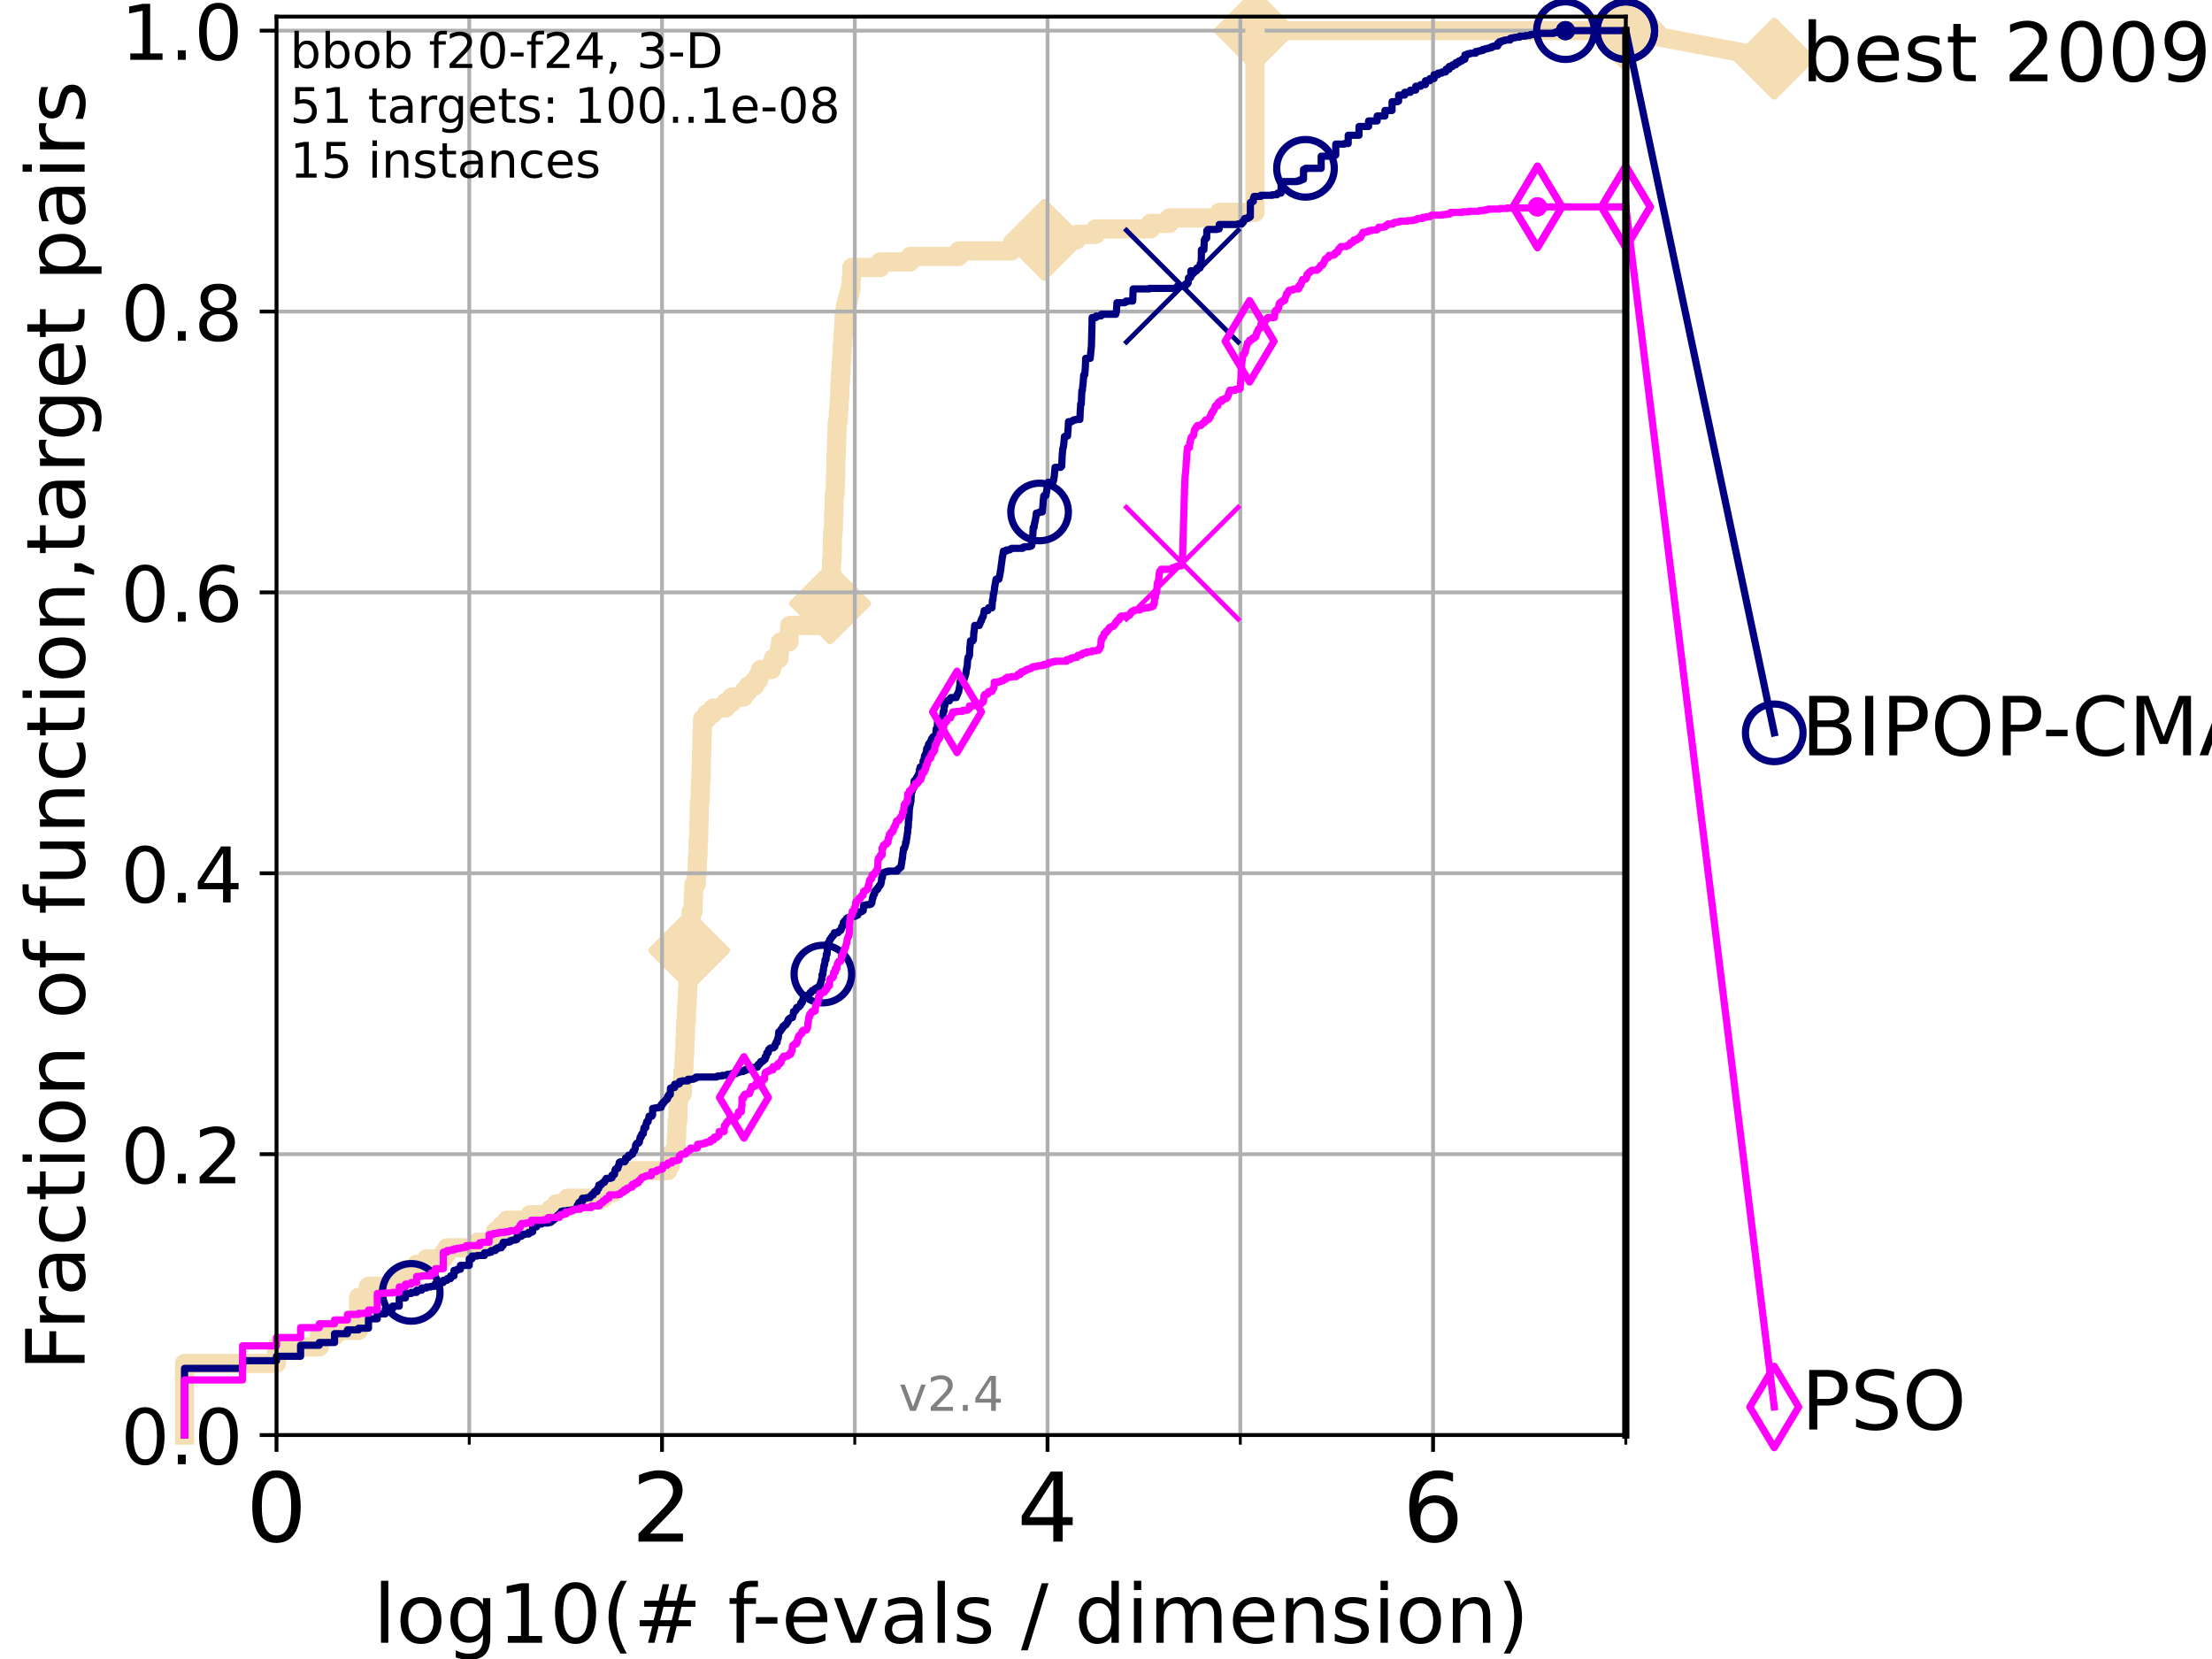 <?xml version="1.0" encoding="utf-8" standalone="no"?>
<!DOCTYPE svg PUBLIC "-//W3C//DTD SVG 1.1//EN"
  "http://www.w3.org/Graphics/SVG/1.1/DTD/svg11.dtd">
<!-- Created with matplotlib (https://matplotlib.org/) -->
<svg height="345.6pt" version="1.1" viewBox="0 0 460.8 345.6" width="460.8pt" xmlns="http://www.w3.org/2000/svg" xmlns:xlink="http://www.w3.org/1999/xlink">
 <defs>
  <style type="text/css">*{stroke-linecap:butt;stroke-linejoin:round;}</style>
 </defs>
 <g id="figure_1">
  <g id="patch_1">
   <path d="M 0 345.6 
L 460.8 345.6 
L 460.8 0 
L 0 0 
z
" style="fill:#ffffff;"/>
  </g>
  <g id="axes_1">
   <g id="patch_2">
    <path d="M 57.6 298.944 
L 338.688 298.944 
L 338.688 3.456 
L 57.6 3.456 
z
" style="fill:#ffffff;"/>
   </g>
   <g id="line2d_1">
    <path d="M 38.441 298.944 
L 38.441 284.029 
L 57.6 284.029 
L 57.6 280.587 
L 66.508 280.587 
L 66.508 278.293 
L 69.688 278.293 
L 69.688 277.145 
L 74.705 277.145 
L 74.705 270.261 
L 76.759 270.261 
L 76.759 267.967 
L 83.172 267.967 
L 83.172 265.672 
L 84.464 265.672 
L 84.464 264.525 
L 86.793 264.525 
L 86.793 263.378 
L 88.847 263.378 
L 88.847 262.23 
L 92.347 262.23 
L 92.347 261.083 
L 93.122 261.083 
L 93.122 259.936 
L 99.418 259.936 
L 99.418 258.788 
L 103.203 258.788 
L 103.203 256.494 
L 104.435 256.494 
L 104.435 255.346 
L 105.585 255.346 
L 105.585 254.199 
L 110.415 254.199 
L 110.415 253.052 
L 114.641 253.052 
L 114.641 251.905 
L 115.918 251.905 
L 115.918 250.757 
L 118.221 250.757 
L 118.221 249.61 
L 125.706 249.61 
L 125.706 248.463 
L 127.695 248.463 
L 127.695 247.315 
L 128.006 247.315 
L 128.006 246.168 
L 129.386 246.168 
L 129.386 245.021 
L 130.665 245.021 
L 130.665 243.873 
L 139.091 243.873 
L 139.091 242.726 
L 139.678 242.726 
L 139.731 240.432 
L 140.599 240.432 
L 140.599 239.284 
L 140.797 239.284 
L 140.896 236.99 
L 140.944 236.99 
L 141.042 233.548 
L 141.187 233.548 
L 141.283 228.958 
L 141.474 228.958 
L 141.474 227.811 
L 142.125 227.811 
L 142.216 224.369 
L 142.261 224.369 
L 142.261 223.222 
L 142.442 223.222 
L 142.531 219.78 
L 142.62 219.78 
L 142.708 216.338 
L 142.753 216.338 
L 142.84 212.896 
L 142.971 212.896 
L 143.058 209.454 
L 143.144 209.454 
L 143.23 206.012 
L 143.273 206.012 
L 143.358 202.571 
L 143.401 202.571 
L 143.486 199.129 
L 143.528 199.129 
L 143.57 196.834 
L 143.654 196.834 
L 143.695 193.392 
L 143.903 193.392 
L 143.985 189.95 
L 144.351 189.95 
L 144.431 186.508 
L 144.471 186.508 
L 144.55 184.214 
L 145.021 184.214 
L 145.098 181.919 
L 145.213 181.919 
L 145.289 178.477 
L 145.403 178.477 
L 145.441 175.035 
L 145.516 175.035 
L 145.591 171.593 
L 145.629 171.593 
L 145.703 167.004 
L 145.851 167.004 
L 145.961 162.415 
L 146.035 162.415 
L 146.144 156.678 
L 146.18 156.678 
L 146.288 152.089 
L 146.324 152.089 
L 146.36 149.795 
L 147.267 149.795 
L 147.267 148.647 
L 148.545 148.647 
L 148.545 147.5 
L 151.152 147.5 
L 151.152 146.353 
L 152.436 146.353 
L 152.436 145.205 
L 154.906 145.205 
L 154.906 144.058 
L 155.825 144.058 
L 155.825 142.911 
L 157.186 142.911 
L 157.186 141.763 
L 157.976 141.763 
L 157.976 140.616 
L 158.43 140.616 
L 158.43 139.469 
L 160.727 139.469 
L 160.727 138.322 
L 161.1 138.322 
L 161.1 137.174 
L 162.303 137.174 
L 162.404 134.88 
L 162.588 134.88 
L 162.588 133.732 
L 164.346 133.732 
L 164.435 131.438 
L 164.537 131.438 
L 164.537 130.29 
L 172.729 130.29 
L 172.831 126.848 
L 172.917 126.848 
L 172.995 123.407 
L 173.034 123.407 
L 173.119 119.965 
L 173.188 119.965 
L 173.234 116.523 
L 173.334 116.523 
L 173.425 111.934 
L 173.463 111.934 
L 173.463 110.786 
L 173.584 110.786 
L 173.659 107.344 
L 173.696 107.344 
L 173.8 102.755 
L 173.978 102.755 
L 174.051 99.313 
L 174.095 99.313 
L 174.168 94.724 
L 174.211 94.724 
L 174.305 91.282 
L 174.334 91.282 
L 174.427 87.84 
L 174.591 87.84 
L 174.69 85.546 
L 174.754 85.546 
L 174.831 83.251 
L 174.894 83.251 
L 174.991 79.809 
L 175.06 79.809 
L 175.15 77.514 
L 175.218 77.514 
L 175.253 75.22 
L 175.362 75.22 
L 175.463 71.778 
L 175.557 71.778 
L 175.631 69.483 
L 175.711 69.483 
L 175.791 67.189 
L 175.844 67.189 
L 175.877 64.894 
L 176.119 64.894 
L 176.119 63.747 
L 176.402 63.747 
L 176.402 62.599 
L 176.713 62.599 
L 176.713 61.452 
L 177.012 61.452 
L 177.012 60.305 
L 177.275 60.305 
L 177.318 58.01 
L 177.391 58.01 
L 177.457 55.716 
L 183.364 55.716 
L 183.364 54.568 
L 189.593 54.568 
L 189.593 53.421 
L 199.732 53.421 
L 199.732 52.274 
L 210.681 52.274 
L 210.681 51.126 
L 217.523 51.126 
L 217.523 49.979 
L 224.216 49.979 
L 224.216 48.832 
L 228.238 48.832 
L 228.238 47.685 
L 239.675 47.685 
L 239.675 46.537 
L 243.61 46.537 
L 243.61 45.39 
L 254.026 45.39 
L 254.026 44.243 
L 261.436 44.243 
L 261.437 6.382 
L 338.688 6.382 
L 338.688 6.382 
" style="fill:none;stroke:#f5deb3;stroke-linecap:square;stroke-width:4;"/>
   </g>
   <g id="line2d_2">
    <defs>
     <path d="M -0 7.778 
L 7.778 0 
L 0 -7.778 
L -7.778 -0 
z
" id="m5a140a36e3" style="stroke:#f5deb3;stroke-linejoin:miter;stroke-width:1.5;"/>
    </defs>
    <g>
     <use style="fill:#f5deb3;stroke:#f5deb3;stroke-linejoin:miter;stroke-width:1.5;" x="143.57" xlink:href="#m5a140a36e3" y="197.981"/>
     <use style="fill:#f5deb3;stroke:#f5deb3;stroke-linejoin:miter;stroke-width:1.5;" x="172.917" xlink:href="#m5a140a36e3" y="125.701"/>
     <use style="fill:#f5deb3;stroke:#f5deb3;stroke-linejoin:miter;stroke-width:1.5;" x="217.523" xlink:href="#m5a140a36e3" y="49.979"/>
     <use style="fill:#f5deb3;stroke:#f5deb3;stroke-linejoin:miter;stroke-width:1.5;" x="261.437" xlink:href="#m5a140a36e3" y="6.382"/>
     <use style="fill:#f5deb3;stroke:#f5deb3;stroke-linejoin:miter;stroke-width:1.5;" x="261.437" xlink:href="#m5a140a36e3" y="6.382"/>
     <use style="fill:#f5deb3;stroke:#f5deb3;stroke-linejoin:miter;stroke-width:1.5;" x="338.688" xlink:href="#m5a140a36e3" y="6.382"/>
    </g>
   </g>
   <g id="line2d_3">
    <path style="fill:none;stroke:#f5deb3;stroke-linecap:square;stroke-width:4;"/>
    <g/>
   </g>
   <g id="line2d_4">
    <path d="M 338.688 6.382 
L 369.608 12.233 
" style="fill:none;stroke:#f5deb3;stroke-linecap:square;stroke-width:4;"/>
    <g>
     <use style="fill:#f5deb3;stroke:#f5deb3;stroke-linejoin:miter;stroke-width:1.5;" x="338.688" xlink:href="#m5a140a36e3" y="6.382"/>
     <use style="fill:#f5deb3;stroke:#f5deb3;stroke-linejoin:miter;stroke-width:1.5;" x="369.608" xlink:href="#m5a140a36e3" y="12.233"/>
    </g>
   </g>
   <g id="matplotlib.axis_1">
    <g id="xtick_1">
     <g id="line2d_5">
      <path clip-path="url(#p770fc178eb)" d="M 57.6 298.944 
L 57.6 3.456 
" style="fill:none;stroke:#b0b0b0;stroke-linecap:square;stroke-width:0.8;"/>
     </g>
     <g id="line2d_6">
      <defs>
       <path d="M 0 0 
L 0 3.5 
" id="m7f54236708" style="stroke:#000000;stroke-width:0.8;"/>
      </defs>
      <g>
       <use style="stroke:#000000;stroke-width:0.8;" x="57.6" xlink:href="#m7f54236708" y="298.944"/>
      </g>
     </g>
     <g id="text_1">
      <!-- 0 -->
      <g transform="translate(51.237 321.141)scale(0.2 -0.2)">
       <defs>
        <path d="M 31.781 66.406 
Q 24.172 66.406 20.328 58.906 
Q 16.5 51.422 16.5 36.375 
Q 16.5 21.391 20.328 13.891 
Q 24.172 6.391 31.781 6.391 
Q 39.453 6.391 43.281 13.891 
Q 47.125 21.391 47.125 36.375 
Q 47.125 51.422 43.281 58.906 
Q 39.453 66.406 31.781 66.406 
z
M 31.781 74.219 
Q 44.047 74.219 50.516 64.516 
Q 56.984 54.828 56.984 36.375 
Q 56.984 17.969 50.516 8.266 
Q 44.047 -1.422 31.781 -1.422 
Q 19.531 -1.422 13.062 8.266 
Q 6.594 17.969 6.594 36.375 
Q 6.594 54.828 13.062 64.516 
Q 19.531 74.219 31.781 74.219 
z
" id="DejaVuSans-48"/>
       </defs>
       <use xlink:href="#DejaVuSans-48"/>
      </g>
     </g>
    </g>
    <g id="xtick_2">
     <g id="line2d_7">
      <path clip-path="url(#p770fc178eb)" d="M 137.911 298.944 
L 137.911 3.456 
" style="fill:none;stroke:#b0b0b0;stroke-linecap:square;stroke-width:0.8;"/>
     </g>
     <g id="line2d_8">
      <g>
       <use style="stroke:#000000;stroke-width:0.8;" x="137.911" xlink:href="#m7f54236708" y="298.944"/>
      </g>
     </g>
     <g id="text_2">
      <!-- 2 -->
      <g transform="translate(131.548 321.141)scale(0.2 -0.2)">
       <defs>
        <path d="M 19.188 8.297 
L 53.609 8.297 
L 53.609 0 
L 7.328 0 
L 7.328 8.297 
Q 12.938 14.109 22.625 23.891 
Q 32.328 33.688 34.812 36.531 
Q 39.547 41.844 41.422 45.531 
Q 43.312 49.219 43.312 52.781 
Q 43.312 58.594 39.234 62.25 
Q 35.156 65.922 28.609 65.922 
Q 23.969 65.922 18.812 64.312 
Q 13.672 62.703 7.812 59.422 
L 7.812 69.391 
Q 13.766 71.781 18.938 73 
Q 24.125 74.219 28.422 74.219 
Q 39.75 74.219 46.484 68.547 
Q 53.219 62.891 53.219 53.422 
Q 53.219 48.922 51.531 44.891 
Q 49.859 40.875 45.406 35.406 
Q 44.188 33.984 37.641 27.219 
Q 31.109 20.453 19.188 8.297 
z
" id="DejaVuSans-50"/>
       </defs>
       <use xlink:href="#DejaVuSans-50"/>
      </g>
     </g>
    </g>
    <g id="xtick_3">
     <g id="line2d_9">
      <path clip-path="url(#p770fc178eb)" d="M 218.222 298.944 
L 218.222 3.456 
" style="fill:none;stroke:#b0b0b0;stroke-linecap:square;stroke-width:0.8;"/>
     </g>
     <g id="line2d_10">
      <g>
       <use style="stroke:#000000;stroke-width:0.8;" x="218.222" xlink:href="#m7f54236708" y="298.944"/>
      </g>
     </g>
     <g id="text_3">
      <!-- 4 -->
      <g transform="translate(211.859 321.141)scale(0.2 -0.2)">
       <defs>
        <path d="M 37.797 64.312 
L 12.891 25.391 
L 37.797 25.391 
z
M 35.203 72.906 
L 47.609 72.906 
L 47.609 25.391 
L 58.016 25.391 
L 58.016 17.188 
L 47.609 17.188 
L 47.609 0 
L 37.797 0 
L 37.797 17.188 
L 4.891 17.188 
L 4.891 26.703 
z
" id="DejaVuSans-52"/>
       </defs>
       <use xlink:href="#DejaVuSans-52"/>
      </g>
     </g>
    </g>
    <g id="xtick_4">
     <g id="line2d_11">
      <path clip-path="url(#p770fc178eb)" d="M 298.533 298.944 
L 298.533 3.456 
" style="fill:none;stroke:#b0b0b0;stroke-linecap:square;stroke-width:0.8;"/>
     </g>
     <g id="line2d_12">
      <g>
       <use style="stroke:#000000;stroke-width:0.8;" x="298.533" xlink:href="#m7f54236708" y="298.944"/>
      </g>
     </g>
     <g id="text_4">
      <!-- 6 -->
      <g transform="translate(292.17 321.141)scale(0.2 -0.2)">
       <defs>
        <path d="M 33.016 40.375 
Q 26.375 40.375 22.484 35.828 
Q 18.609 31.297 18.609 23.391 
Q 18.609 15.531 22.484 10.953 
Q 26.375 6.391 33.016 6.391 
Q 39.656 6.391 43.531 10.953 
Q 47.406 15.531 47.406 23.391 
Q 47.406 31.297 43.531 35.828 
Q 39.656 40.375 33.016 40.375 
z
M 52.594 71.297 
L 52.594 62.312 
Q 48.875 64.062 45.094 64.984 
Q 41.312 65.922 37.594 65.922 
Q 27.828 65.922 22.672 59.328 
Q 17.531 52.734 16.797 39.406 
Q 19.672 43.656 24.016 45.922 
Q 28.375 48.188 33.594 48.188 
Q 44.578 48.188 50.953 41.516 
Q 57.328 34.859 57.328 23.391 
Q 57.328 12.156 50.688 5.359 
Q 44.047 -1.422 33.016 -1.422 
Q 20.359 -1.422 13.672 8.266 
Q 6.984 17.969 6.984 36.375 
Q 6.984 53.656 15.188 63.938 
Q 23.391 74.219 37.203 74.219 
Q 40.922 74.219 44.703 73.484 
Q 48.484 72.75 52.594 71.297 
z
" id="DejaVuSans-54"/>
       </defs>
       <use xlink:href="#DejaVuSans-54"/>
      </g>
     </g>
    </g>
    <g id="xtick_5">
     <g id="line2d_13">
      <path clip-path="url(#p770fc178eb)" d="M 97.755 298.944 
L 97.755 3.456 
" style="fill:none;stroke:#b0b0b0;stroke-linecap:square;stroke-width:0.8;"/>
     </g>
     <g id="line2d_14">
      <defs>
       <path d="M 0 0 
L 0 2 
" id="ma3bc0d82d6" style="stroke:#000000;stroke-width:0.6;"/>
      </defs>
      <g>
       <use style="stroke:#000000;stroke-width:0.6;" x="97.755" xlink:href="#ma3bc0d82d6" y="298.944"/>
      </g>
     </g>
    </g>
    <g id="xtick_6">
     <g id="line2d_15">
      <path clip-path="url(#p770fc178eb)" d="M 178.066 298.944 
L 178.066 3.456 
" style="fill:none;stroke:#b0b0b0;stroke-linecap:square;stroke-width:0.8;"/>
     </g>
     <g id="line2d_16">
      <g>
       <use style="stroke:#000000;stroke-width:0.6;" x="178.066" xlink:href="#ma3bc0d82d6" y="298.944"/>
      </g>
     </g>
    </g>
    <g id="xtick_7">
     <g id="line2d_17">
      <path clip-path="url(#p770fc178eb)" d="M 258.377 298.944 
L 258.377 3.456 
" style="fill:none;stroke:#b0b0b0;stroke-linecap:square;stroke-width:0.8;"/>
     </g>
     <g id="line2d_18">
      <g>
       <use style="stroke:#000000;stroke-width:0.6;" x="258.377" xlink:href="#ma3bc0d82d6" y="298.944"/>
      </g>
     </g>
    </g>
    <g id="xtick_8">
     <g id="line2d_19">
      <path clip-path="url(#p770fc178eb)" d="M 338.688 298.944 
L 338.688 3.456 
" style="fill:none;stroke:#b0b0b0;stroke-linecap:square;stroke-width:0.8;"/>
     </g>
     <g id="line2d_20">
      <g>
       <use style="stroke:#000000;stroke-width:0.6;" x="338.688" xlink:href="#ma3bc0d82d6" y="298.944"/>
      </g>
     </g>
    </g>
    <g id="text_5">
     <!-- log10(# f-evals / dimension) -->
     <g transform="translate(77.764 342.218)scale(0.17 -0.17)">
      <defs>
       <path d="M 9.422 75.984 
L 18.406 75.984 
L 18.406 0 
L 9.422 0 
z
" id="DejaVuSans-108"/>
       <path d="M 30.609 48.391 
Q 23.391 48.391 19.188 42.75 
Q 14.984 37.109 14.984 27.297 
Q 14.984 17.484 19.156 11.844 
Q 23.344 6.203 30.609 6.203 
Q 37.797 6.203 41.984 11.859 
Q 46.188 17.531 46.188 27.297 
Q 46.188 37.016 41.984 42.703 
Q 37.797 48.391 30.609 48.391 
z
M 30.609 56 
Q 42.328 56 49.016 48.375 
Q 55.719 40.766 55.719 27.297 
Q 55.719 13.875 49.016 6.219 
Q 42.328 -1.422 30.609 -1.422 
Q 18.844 -1.422 12.172 6.219 
Q 5.516 13.875 5.516 27.297 
Q 5.516 40.766 12.172 48.375 
Q 18.844 56 30.609 56 
z
" id="DejaVuSans-111"/>
       <path d="M 45.406 27.984 
Q 45.406 37.75 41.375 43.109 
Q 37.359 48.484 30.078 48.484 
Q 22.859 48.484 18.828 43.109 
Q 14.797 37.75 14.797 27.984 
Q 14.797 18.266 18.828 12.891 
Q 22.859 7.516 30.078 7.516 
Q 37.359 7.516 41.375 12.891 
Q 45.406 18.266 45.406 27.984 
z
M 54.391 6.781 
Q 54.391 -7.172 48.188 -13.984 
Q 42 -20.797 29.203 -20.797 
Q 24.469 -20.797 20.266 -20.094 
Q 16.062 -19.391 12.109 -17.922 
L 12.109 -9.188 
Q 16.062 -11.328 19.922 -12.344 
Q 23.781 -13.375 27.781 -13.375 
Q 36.625 -13.375 41.016 -8.766 
Q 45.406 -4.156 45.406 5.172 
L 45.406 9.625 
Q 42.625 4.781 38.281 2.391 
Q 33.938 0 27.875 0 
Q 17.828 0 11.672 7.656 
Q 5.516 15.328 5.516 27.984 
Q 5.516 40.672 11.672 48.328 
Q 17.828 56 27.875 56 
Q 33.938 56 38.281 53.609 
Q 42.625 51.219 45.406 46.391 
L 45.406 54.688 
L 54.391 54.688 
z
" id="DejaVuSans-103"/>
       <path d="M 12.406 8.297 
L 28.516 8.297 
L 28.516 63.922 
L 10.984 60.406 
L 10.984 69.391 
L 28.422 72.906 
L 38.281 72.906 
L 38.281 8.297 
L 54.391 8.297 
L 54.391 0 
L 12.406 0 
z
" id="DejaVuSans-49"/>
       <path d="M 31 75.875 
Q 24.469 64.656 21.281 53.656 
Q 18.109 42.672 18.109 31.391 
Q 18.109 20.125 21.312 9.062 
Q 24.516 -2 31 -13.188 
L 23.188 -13.188 
Q 15.875 -1.703 12.234 9.375 
Q 8.594 20.453 8.594 31.391 
Q 8.594 42.281 12.203 53.312 
Q 15.828 64.359 23.188 75.875 
z
" id="DejaVuSans-40"/>
       <path d="M 51.125 44 
L 36.922 44 
L 32.812 27.688 
L 47.125 27.688 
z
M 43.797 71.781 
L 38.719 51.516 
L 52.984 51.516 
L 58.109 71.781 
L 65.922 71.781 
L 60.891 51.516 
L 76.125 51.516 
L 76.125 44 
L 58.984 44 
L 54.984 27.688 
L 70.516 27.688 
L 70.516 20.219 
L 53.078 20.219 
L 48 0 
L 40.188 0 
L 45.219 20.219 
L 30.906 20.219 
L 25.875 0 
L 18.016 0 
L 23.094 20.219 
L 7.719 20.219 
L 7.719 27.688 
L 24.906 27.688 
L 29 44 
L 13.281 44 
L 13.281 51.516 
L 30.906 51.516 
L 35.891 71.781 
z
" id="DejaVuSans-35"/>
       <path id="DejaVuSans-32"/>
       <path d="M 37.109 75.984 
L 37.109 68.5 
L 28.516 68.5 
Q 23.688 68.5 21.797 66.547 
Q 19.922 64.594 19.922 59.516 
L 19.922 54.688 
L 34.719 54.688 
L 34.719 47.703 
L 19.922 47.703 
L 19.922 0 
L 10.891 0 
L 10.891 47.703 
L 2.297 47.703 
L 2.297 54.688 
L 10.891 54.688 
L 10.891 58.5 
Q 10.891 67.625 15.141 71.797 
Q 19.391 75.984 28.609 75.984 
z
" id="DejaVuSans-102"/>
       <path d="M 4.891 31.391 
L 31.203 31.391 
L 31.203 23.391 
L 4.891 23.391 
z
" id="DejaVuSans-45"/>
       <path d="M 56.203 29.594 
L 56.203 25.203 
L 14.891 25.203 
Q 15.484 15.922 20.484 11.062 
Q 25.484 6.203 34.422 6.203 
Q 39.594 6.203 44.453 7.469 
Q 49.312 8.734 54.109 11.281 
L 54.109 2.781 
Q 49.266 0.734 44.188 -0.344 
Q 39.109 -1.422 33.891 -1.422 
Q 20.797 -1.422 13.156 6.188 
Q 5.516 13.812 5.516 26.812 
Q 5.516 40.234 12.766 48.109 
Q 20.016 56 32.328 56 
Q 43.359 56 49.781 48.891 
Q 56.203 41.797 56.203 29.594 
z
M 47.219 32.234 
Q 47.125 39.594 43.094 43.984 
Q 39.062 48.391 32.422 48.391 
Q 24.906 48.391 20.391 44.141 
Q 15.875 39.891 15.188 32.172 
z
" id="DejaVuSans-101"/>
       <path d="M 2.984 54.688 
L 12.5 54.688 
L 29.594 8.797 
L 46.688 54.688 
L 56.203 54.688 
L 35.688 0 
L 23.484 0 
z
" id="DejaVuSans-118"/>
       <path d="M 34.281 27.484 
Q 23.391 27.484 19.188 25 
Q 14.984 22.516 14.984 16.5 
Q 14.984 11.719 18.141 8.906 
Q 21.297 6.109 26.703 6.109 
Q 34.188 6.109 38.703 11.406 
Q 43.219 16.703 43.219 25.484 
L 43.219 27.484 
z
M 52.203 31.203 
L 52.203 0 
L 43.219 0 
L 43.219 8.297 
Q 40.141 3.328 35.547 0.953 
Q 30.953 -1.422 24.312 -1.422 
Q 15.922 -1.422 10.953 3.297 
Q 6 8.016 6 15.922 
Q 6 25.141 12.172 29.828 
Q 18.359 34.516 30.609 34.516 
L 43.219 34.516 
L 43.219 35.406 
Q 43.219 41.609 39.141 45 
Q 35.062 48.391 27.688 48.391 
Q 23 48.391 18.547 47.266 
Q 14.109 46.141 10.016 43.891 
L 10.016 52.203 
Q 14.938 54.109 19.578 55.047 
Q 24.219 56 28.609 56 
Q 40.484 56 46.344 49.844 
Q 52.203 43.703 52.203 31.203 
z
" id="DejaVuSans-97"/>
       <path d="M 44.281 53.078 
L 44.281 44.578 
Q 40.484 46.531 36.375 47.5 
Q 32.281 48.484 27.875 48.484 
Q 21.188 48.484 17.844 46.438 
Q 14.5 44.391 14.5 40.281 
Q 14.5 37.156 16.891 35.375 
Q 19.281 33.594 26.516 31.984 
L 29.594 31.297 
Q 39.156 29.25 43.188 25.516 
Q 47.219 21.781 47.219 15.094 
Q 47.219 7.469 41.188 3.016 
Q 35.156 -1.422 24.609 -1.422 
Q 20.219 -1.422 15.453 -0.562 
Q 10.688 0.297 5.422 2 
L 5.422 11.281 
Q 10.406 8.688 15.234 7.391 
Q 20.062 6.109 24.812 6.109 
Q 31.156 6.109 34.562 8.281 
Q 37.984 10.453 37.984 14.406 
Q 37.984 18.062 35.516 20.016 
Q 33.062 21.969 24.703 23.781 
L 21.578 24.516 
Q 13.234 26.266 9.516 29.906 
Q 5.812 33.547 5.812 39.891 
Q 5.812 47.609 11.281 51.797 
Q 16.75 56 26.812 56 
Q 31.781 56 36.172 55.266 
Q 40.578 54.547 44.281 53.078 
z
" id="DejaVuSans-115"/>
       <path d="M 25.391 72.906 
L 33.688 72.906 
L 8.297 -9.281 
L 0 -9.281 
z
" id="DejaVuSans-47"/>
       <path d="M 45.406 46.391 
L 45.406 75.984 
L 54.391 75.984 
L 54.391 0 
L 45.406 0 
L 45.406 8.203 
Q 42.578 3.328 38.25 0.953 
Q 33.938 -1.422 27.875 -1.422 
Q 17.969 -1.422 11.734 6.484 
Q 5.516 14.406 5.516 27.297 
Q 5.516 40.188 11.734 48.094 
Q 17.969 56 27.875 56 
Q 33.938 56 38.25 53.625 
Q 42.578 51.266 45.406 46.391 
z
M 14.797 27.297 
Q 14.797 17.391 18.875 11.75 
Q 22.953 6.109 30.078 6.109 
Q 37.203 6.109 41.297 11.75 
Q 45.406 17.391 45.406 27.297 
Q 45.406 37.203 41.297 42.844 
Q 37.203 48.484 30.078 48.484 
Q 22.953 48.484 18.875 42.844 
Q 14.797 37.203 14.797 27.297 
z
" id="DejaVuSans-100"/>
       <path d="M 9.422 54.688 
L 18.406 54.688 
L 18.406 0 
L 9.422 0 
z
M 9.422 75.984 
L 18.406 75.984 
L 18.406 64.594 
L 9.422 64.594 
z
" id="DejaVuSans-105"/>
       <path d="M 52 44.188 
Q 55.375 50.25 60.062 53.125 
Q 64.75 56 71.094 56 
Q 79.641 56 84.281 50.016 
Q 88.922 44.047 88.922 33.016 
L 88.922 0 
L 79.891 0 
L 79.891 32.719 
Q 79.891 40.578 77.094 44.375 
Q 74.312 48.188 68.609 48.188 
Q 61.625 48.188 57.562 43.547 
Q 53.516 38.922 53.516 30.906 
L 53.516 0 
L 44.484 0 
L 44.484 32.719 
Q 44.484 40.625 41.703 44.406 
Q 38.922 48.188 33.109 48.188 
Q 26.219 48.188 22.156 43.531 
Q 18.109 38.875 18.109 30.906 
L 18.109 0 
L 9.078 0 
L 9.078 54.688 
L 18.109 54.688 
L 18.109 46.188 
Q 21.188 51.219 25.484 53.609 
Q 29.781 56 35.688 56 
Q 41.656 56 45.828 52.969 
Q 50 49.953 52 44.188 
z
" id="DejaVuSans-109"/>
       <path d="M 54.891 33.016 
L 54.891 0 
L 45.906 0 
L 45.906 32.719 
Q 45.906 40.484 42.875 44.328 
Q 39.844 48.188 33.797 48.188 
Q 26.516 48.188 22.312 43.547 
Q 18.109 38.922 18.109 30.906 
L 18.109 0 
L 9.078 0 
L 9.078 54.688 
L 18.109 54.688 
L 18.109 46.188 
Q 21.344 51.125 25.703 53.562 
Q 30.078 56 35.797 56 
Q 45.219 56 50.047 50.172 
Q 54.891 44.344 54.891 33.016 
z
" id="DejaVuSans-110"/>
       <path d="M 8.016 75.875 
L 15.828 75.875 
Q 23.141 64.359 26.781 53.312 
Q 30.422 42.281 30.422 31.391 
Q 30.422 20.453 26.781 9.375 
Q 23.141 -1.703 15.828 -13.188 
L 8.016 -13.188 
Q 14.5 -2 17.703 9.062 
Q 20.906 20.125 20.906 31.391 
Q 20.906 42.672 17.703 53.656 
Q 14.5 64.656 8.016 75.875 
z
" id="DejaVuSans-41"/>
      </defs>
      <use xlink:href="#DejaVuSans-108"/>
      <use x="27.783" xlink:href="#DejaVuSans-111"/>
      <use x="88.965" xlink:href="#DejaVuSans-103"/>
      <use x="152.441" xlink:href="#DejaVuSans-49"/>
      <use x="216.064" xlink:href="#DejaVuSans-48"/>
      <use x="279.688" xlink:href="#DejaVuSans-40"/>
      <use x="318.701" xlink:href="#DejaVuSans-35"/>
      <use x="402.49" xlink:href="#DejaVuSans-32"/>
      <use x="434.277" xlink:href="#DejaVuSans-102"/>
      <use x="463.982" xlink:href="#DejaVuSans-45"/>
      <use x="500.066" xlink:href="#DejaVuSans-101"/>
      <use x="561.59" xlink:href="#DejaVuSans-118"/>
      <use x="620.77" xlink:href="#DejaVuSans-97"/>
      <use x="682.049" xlink:href="#DejaVuSans-108"/>
      <use x="709.832" xlink:href="#DejaVuSans-115"/>
      <use x="761.932" xlink:href="#DejaVuSans-32"/>
      <use x="793.719" xlink:href="#DejaVuSans-47"/>
      <use x="827.41" xlink:href="#DejaVuSans-32"/>
      <use x="859.197" xlink:href="#DejaVuSans-100"/>
      <use x="922.674" xlink:href="#DejaVuSans-105"/>
      <use x="950.457" xlink:href="#DejaVuSans-109"/>
      <use x="1047.869" xlink:href="#DejaVuSans-101"/>
      <use x="1109.393" xlink:href="#DejaVuSans-110"/>
      <use x="1172.771" xlink:href="#DejaVuSans-115"/>
      <use x="1224.871" xlink:href="#DejaVuSans-105"/>
      <use x="1252.654" xlink:href="#DejaVuSans-111"/>
      <use x="1313.836" xlink:href="#DejaVuSans-110"/>
      <use x="1377.215" xlink:href="#DejaVuSans-41"/>
     </g>
    </g>
   </g>
   <g id="matplotlib.axis_2">
    <g id="ytick_1">
     <g id="line2d_21">
      <path clip-path="url(#p770fc178eb)" d="M 57.6 298.944 
L 338.688 298.944 
" style="fill:none;stroke:#b0b0b0;stroke-linecap:square;stroke-width:0.8;"/>
     </g>
     <g id="line2d_22">
      <defs>
       <path d="M 0 0 
L -3.5 0 
" id="mada50214ae" style="stroke:#000000;stroke-width:0.8;"/>
      </defs>
      <g>
       <use style="stroke:#000000;stroke-width:0.8;" x="57.6" xlink:href="#mada50214ae" y="298.944"/>
      </g>
     </g>
     <g id="text_6">
      <!-- 0.0 -->
      <g transform="translate(25.155 305.023)scale(0.16 -0.16)">
       <defs>
        <path d="M 10.688 12.406 
L 21 12.406 
L 21 0 
L 10.688 0 
z
" id="DejaVuSans-46"/>
       </defs>
       <use xlink:href="#DejaVuSans-48"/>
       <use x="63.623" xlink:href="#DejaVuSans-46"/>
       <use x="95.41" xlink:href="#DejaVuSans-48"/>
      </g>
     </g>
    </g>
    <g id="ytick_2">
     <g id="line2d_23">
      <path clip-path="url(#p770fc178eb)" d="M 57.6 240.432 
L 338.688 240.432 
" style="fill:none;stroke:#b0b0b0;stroke-linecap:square;stroke-width:0.8;"/>
     </g>
     <g id="line2d_24">
      <g>
       <use style="stroke:#000000;stroke-width:0.8;" x="57.6" xlink:href="#mada50214ae" y="240.432"/>
      </g>
     </g>
     <g id="text_7">
      <!-- 0.2 -->
      <g transform="translate(25.155 246.51)scale(0.16 -0.16)">
       <use xlink:href="#DejaVuSans-48"/>
       <use x="63.623" xlink:href="#DejaVuSans-46"/>
       <use x="95.41" xlink:href="#DejaVuSans-50"/>
      </g>
     </g>
    </g>
    <g id="ytick_3">
     <g id="line2d_25">
      <path clip-path="url(#p770fc178eb)" d="M 57.6 181.919 
L 338.688 181.919 
" style="fill:none;stroke:#b0b0b0;stroke-linecap:square;stroke-width:0.8;"/>
     </g>
     <g id="line2d_26">
      <g>
       <use style="stroke:#000000;stroke-width:0.8;" x="57.6" xlink:href="#mada50214ae" y="181.919"/>
      </g>
     </g>
     <g id="text_8">
      <!-- 0.4 -->
      <g transform="translate(25.155 187.998)scale(0.16 -0.16)">
       <use xlink:href="#DejaVuSans-48"/>
       <use x="63.623" xlink:href="#DejaVuSans-46"/>
       <use x="95.41" xlink:href="#DejaVuSans-52"/>
      </g>
     </g>
    </g>
    <g id="ytick_4">
     <g id="line2d_27">
      <path clip-path="url(#p770fc178eb)" d="M 57.6 123.407 
L 338.688 123.407 
" style="fill:none;stroke:#b0b0b0;stroke-linecap:square;stroke-width:0.8;"/>
     </g>
     <g id="line2d_28">
      <g>
       <use style="stroke:#000000;stroke-width:0.8;" x="57.6" xlink:href="#mada50214ae" y="123.407"/>
      </g>
     </g>
     <g id="text_9">
      <!-- 0.6 -->
      <g transform="translate(25.155 129.485)scale(0.16 -0.16)">
       <use xlink:href="#DejaVuSans-48"/>
       <use x="63.623" xlink:href="#DejaVuSans-46"/>
       <use x="95.41" xlink:href="#DejaVuSans-54"/>
      </g>
     </g>
    </g>
    <g id="ytick_5">
     <g id="line2d_29">
      <path clip-path="url(#p770fc178eb)" d="M 57.6 64.894 
L 338.688 64.894 
" style="fill:none;stroke:#b0b0b0;stroke-linecap:square;stroke-width:0.8;"/>
     </g>
     <g id="line2d_30">
      <g>
       <use style="stroke:#000000;stroke-width:0.8;" x="57.6" xlink:href="#mada50214ae" y="64.894"/>
      </g>
     </g>
     <g id="text_10">
      <!-- 0.8 -->
      <g transform="translate(25.155 70.973)scale(0.16 -0.16)">
       <defs>
        <path d="M 31.781 34.625 
Q 24.75 34.625 20.719 30.859 
Q 16.703 27.094 16.703 20.516 
Q 16.703 13.922 20.719 10.156 
Q 24.75 6.391 31.781 6.391 
Q 38.812 6.391 42.859 10.172 
Q 46.922 13.969 46.922 20.516 
Q 46.922 27.094 42.891 30.859 
Q 38.875 34.625 31.781 34.625 
z
M 21.922 38.812 
Q 15.578 40.375 12.031 44.719 
Q 8.5 49.078 8.5 55.328 
Q 8.5 64.062 14.719 69.141 
Q 20.953 74.219 31.781 74.219 
Q 42.672 74.219 48.875 69.141 
Q 55.078 64.062 55.078 55.328 
Q 55.078 49.078 51.531 44.719 
Q 48 40.375 41.703 38.812 
Q 48.828 37.156 52.797 32.312 
Q 56.781 27.484 56.781 20.516 
Q 56.781 9.906 50.312 4.234 
Q 43.844 -1.422 31.781 -1.422 
Q 19.734 -1.422 13.25 4.234 
Q 6.781 9.906 6.781 20.516 
Q 6.781 27.484 10.781 32.312 
Q 14.797 37.156 21.922 38.812 
z
M 18.312 54.391 
Q 18.312 48.734 21.844 45.562 
Q 25.391 42.391 31.781 42.391 
Q 38.141 42.391 41.719 45.562 
Q 45.312 48.734 45.312 54.391 
Q 45.312 60.062 41.719 63.234 
Q 38.141 66.406 31.781 66.406 
Q 25.391 66.406 21.844 63.234 
Q 18.312 60.062 18.312 54.391 
z
" id="DejaVuSans-56"/>
       </defs>
       <use xlink:href="#DejaVuSans-48"/>
       <use x="63.623" xlink:href="#DejaVuSans-46"/>
       <use x="95.41" xlink:href="#DejaVuSans-56"/>
      </g>
     </g>
    </g>
    <g id="ytick_6">
     <g id="line2d_31">
      <path clip-path="url(#p770fc178eb)" d="M 57.6 6.382 
L 338.688 6.382 
" style="fill:none;stroke:#b0b0b0;stroke-linecap:square;stroke-width:0.8;"/>
     </g>
     <g id="line2d_32">
      <g>
       <use style="stroke:#000000;stroke-width:0.8;" x="57.6" xlink:href="#mada50214ae" y="6.382"/>
      </g>
     </g>
     <g id="text_11">
      <!-- 1.0 -->
      <g transform="translate(25.155 12.46)scale(0.16 -0.16)">
       <use xlink:href="#DejaVuSans-49"/>
       <use x="63.623" xlink:href="#DejaVuSans-46"/>
       <use x="95.41" xlink:href="#DejaVuSans-48"/>
      </g>
     </g>
    </g>
    <g id="text_12">
     <!-- Fraction of function,target pairs -->
     <g transform="translate(17.62 285.585)rotate(-90)scale(0.17 -0.17)">
      <defs>
       <path d="M 9.812 72.906 
L 51.703 72.906 
L 51.703 64.594 
L 19.672 64.594 
L 19.672 43.109 
L 48.578 43.109 
L 48.578 34.812 
L 19.672 34.812 
L 19.672 0 
L 9.812 0 
z
" id="DejaVuSans-70"/>
       <path d="M 41.109 46.297 
Q 39.594 47.172 37.812 47.578 
Q 36.031 48 33.891 48 
Q 26.266 48 22.188 43.047 
Q 18.109 38.094 18.109 28.812 
L 18.109 0 
L 9.078 0 
L 9.078 54.688 
L 18.109 54.688 
L 18.109 46.188 
Q 20.953 51.172 25.484 53.578 
Q 30.031 56 36.531 56 
Q 37.453 56 38.578 55.875 
Q 39.703 55.766 41.062 55.516 
z
" id="DejaVuSans-114"/>
       <path d="M 48.781 52.594 
L 48.781 44.188 
Q 44.969 46.297 41.141 47.344 
Q 37.312 48.391 33.406 48.391 
Q 24.656 48.391 19.812 42.844 
Q 14.984 37.312 14.984 27.297 
Q 14.984 17.281 19.812 11.734 
Q 24.656 6.203 33.406 6.203 
Q 37.312 6.203 41.141 7.25 
Q 44.969 8.297 48.781 10.406 
L 48.781 2.094 
Q 45.016 0.344 40.984 -0.531 
Q 36.969 -1.422 32.422 -1.422 
Q 20.062 -1.422 12.781 6.344 
Q 5.516 14.109 5.516 27.297 
Q 5.516 40.672 12.859 48.328 
Q 20.219 56 33.016 56 
Q 37.156 56 41.109 55.141 
Q 45.062 54.297 48.781 52.594 
z
" id="DejaVuSans-99"/>
       <path d="M 18.312 70.219 
L 18.312 54.688 
L 36.812 54.688 
L 36.812 47.703 
L 18.312 47.703 
L 18.312 18.016 
Q 18.312 11.328 20.141 9.422 
Q 21.969 7.516 27.594 7.516 
L 36.812 7.516 
L 36.812 0 
L 27.594 0 
Q 17.188 0 13.234 3.875 
Q 9.281 7.766 9.281 18.016 
L 9.281 47.703 
L 2.688 47.703 
L 2.688 54.688 
L 9.281 54.688 
L 9.281 70.219 
z
" id="DejaVuSans-116"/>
       <path d="M 8.5 21.578 
L 8.5 54.688 
L 17.484 54.688 
L 17.484 21.922 
Q 17.484 14.156 20.5 10.266 
Q 23.531 6.391 29.594 6.391 
Q 36.859 6.391 41.078 11.031 
Q 45.312 15.672 45.312 23.688 
L 45.312 54.688 
L 54.297 54.688 
L 54.297 0 
L 45.312 0 
L 45.312 8.406 
Q 42.047 3.422 37.719 1 
Q 33.406 -1.422 27.688 -1.422 
Q 18.266 -1.422 13.375 4.438 
Q 8.5 10.297 8.5 21.578 
z
M 31.109 56 
z
" id="DejaVuSans-117"/>
       <path d="M 11.719 12.406 
L 22.016 12.406 
L 22.016 4 
L 14.016 -11.625 
L 7.719 -11.625 
L 11.719 4 
z
" id="DejaVuSans-44"/>
       <path d="M 18.109 8.203 
L 18.109 -20.797 
L 9.078 -20.797 
L 9.078 54.688 
L 18.109 54.688 
L 18.109 46.391 
Q 20.953 51.266 25.266 53.625 
Q 29.594 56 35.594 56 
Q 45.562 56 51.781 48.094 
Q 58.016 40.188 58.016 27.297 
Q 58.016 14.406 51.781 6.484 
Q 45.562 -1.422 35.594 -1.422 
Q 29.594 -1.422 25.266 0.953 
Q 20.953 3.328 18.109 8.203 
z
M 48.688 27.297 
Q 48.688 37.203 44.609 42.844 
Q 40.531 48.484 33.406 48.484 
Q 26.266 48.484 22.188 42.844 
Q 18.109 37.203 18.109 27.297 
Q 18.109 17.391 22.188 11.75 
Q 26.266 6.109 33.406 6.109 
Q 40.531 6.109 44.609 11.75 
Q 48.688 17.391 48.688 27.297 
z
" id="DejaVuSans-112"/>
      </defs>
      <use xlink:href="#DejaVuSans-70"/>
      <use x="50.27" xlink:href="#DejaVuSans-114"/>
      <use x="91.383" xlink:href="#DejaVuSans-97"/>
      <use x="152.662" xlink:href="#DejaVuSans-99"/>
      <use x="207.643" xlink:href="#DejaVuSans-116"/>
      <use x="246.852" xlink:href="#DejaVuSans-105"/>
      <use x="274.635" xlink:href="#DejaVuSans-111"/>
      <use x="335.816" xlink:href="#DejaVuSans-110"/>
      <use x="399.195" xlink:href="#DejaVuSans-32"/>
      <use x="430.982" xlink:href="#DejaVuSans-111"/>
      <use x="492.164" xlink:href="#DejaVuSans-102"/>
      <use x="527.369" xlink:href="#DejaVuSans-32"/>
      <use x="559.156" xlink:href="#DejaVuSans-102"/>
      <use x="594.361" xlink:href="#DejaVuSans-117"/>
      <use x="657.74" xlink:href="#DejaVuSans-110"/>
      <use x="721.119" xlink:href="#DejaVuSans-99"/>
      <use x="776.1" xlink:href="#DejaVuSans-116"/>
      <use x="815.309" xlink:href="#DejaVuSans-105"/>
      <use x="843.092" xlink:href="#DejaVuSans-111"/>
      <use x="904.273" xlink:href="#DejaVuSans-110"/>
      <use x="967.652" xlink:href="#DejaVuSans-44"/>
      <use x="999.439" xlink:href="#DejaVuSans-116"/>
      <use x="1038.648" xlink:href="#DejaVuSans-97"/>
      <use x="1099.928" xlink:href="#DejaVuSans-114"/>
      <use x="1139.291" xlink:href="#DejaVuSans-103"/>
      <use x="1202.768" xlink:href="#DejaVuSans-101"/>
      <use x="1264.291" xlink:href="#DejaVuSans-116"/>
      <use x="1303.5" xlink:href="#DejaVuSans-32"/>
      <use x="1335.287" xlink:href="#DejaVuSans-112"/>
      <use x="1398.764" xlink:href="#DejaVuSans-97"/>
      <use x="1460.043" xlink:href="#DejaVuSans-105"/>
      <use x="1487.826" xlink:href="#DejaVuSans-114"/>
      <use x="1528.939" xlink:href="#DejaVuSans-115"/>
     </g>
    </g>
   </g>
   <g id="line2d_33">
    <defs>
     <path d="M 0 1.5 
C 0.398 1.5 0.779 1.342 1.061 1.061 
C 1.342 0.779 1.5 0.398 1.5 0 
C 1.5 -0.398 1.342 -0.779 1.061 -1.061 
C 0.779 -1.342 0.398 -1.5 0 -1.5 
C -0.398 -1.5 -0.779 -1.342 -1.061 -1.061 
C -1.342 -0.779 -1.5 -0.398 -1.5 0 
C -1.5 0.398 -1.342 0.779 -1.061 1.061 
C -0.779 1.342 -0.398 1.5 0 1.5 
z
" id="m033736aeb2" style="stroke:#f5deb3;"/>
    </defs>
    <g>
     <use style="fill:#f5deb3;stroke:#f5deb3;" x="261.437" xlink:href="#m033736aeb2" y="6.382"/>
     <use style="fill:#f5deb3;stroke:#f5deb3;" x="261.437" xlink:href="#m033736aeb2" y="6.382"/>
    </g>
   </g>
   <g id="line2d_34">
    <defs>
     <path d="M 0 1.5 
C 0.398 1.5 0.779 1.342 1.061 1.061 
C 1.342 0.779 1.5 0.398 1.5 0 
C 1.5 -0.398 1.342 -0.779 1.061 -1.061 
C 0.779 -1.342 0.398 -1.5 0 -1.5 
C -0.398 -1.5 -0.779 -1.342 -1.061 -1.061 
C -1.342 -0.779 -1.5 -0.398 -1.5 0 
C -1.5 0.398 -1.342 0.779 -1.061 1.061 
C -0.779 1.342 -0.398 1.5 0 1.5 
z
" id="me51f126648" style="stroke:#000080;"/>
    </defs>
    <g>
     <use style="fill:#000080;stroke:#000080;" x="326.115" xlink:href="#me51f126648" y="6.382"/>
     <use style="fill:#000080;stroke:#000080;" x="326.115" xlink:href="#me51f126648" y="6.382"/>
    </g>
   </g>
   <g id="line2d_35">
    <path d="M 38.441 298.944 
L 38.441 285.062 
L 50.529 285.062 
L 50.529 283.455 
L 57.6 283.455 
L 57.6 282.538 
L 62.617 282.538 
L 62.617 280.243 
L 66.508 280.243 
L 66.508 279.669 
L 69.688 279.669 
L 69.688 277.834 
L 72.376 277.834 
L 72.376 277.031 
L 74.705 277.031 
L 74.705 276.686 
L 76.759 276.686 
L 76.759 274.736 
L 78.596 274.736 
L 78.596 273.703 
L 80.259 273.703 
L 80.259 272.671 
L 81.776 272.671 
L 81.776 272.097 
L 83.172 272.097 
L 83.172 270.376 
L 84.464 270.376 
L 84.464 269.458 
L 85.667 269.458 
L 85.667 269.229 
L 86.793 269.229 
L 86.793 268.77 
L 87.85 268.77 
L 87.85 268.311 
L 88.847 268.311 
L 88.847 268.082 
L 89.79 268.082 
L 89.79 267.967 
L 90.684 267.967 
L 90.684 267.393 
L 91.535 267.393 
L 91.535 267.164 
L 92.347 267.164 
L 92.347 266.705 
L 93.122 266.705 
L 93.122 266.361 
L 93.864 266.361 
L 93.864 265.787 
L 94.576 265.787 
L 94.576 264.64 
L 95.26 264.64 
L 95.26 264.41 
L 95.918 264.41 
L 95.918 263.607 
L 97.755 263.607 
L 97.755 262.23 
L 98.327 262.23 
L 98.327 261.657 
L 99.418 261.657 
L 99.418 261.542 
L 100.935 261.542 
L 100.935 260.968 
L 101.878 260.968 
L 101.878 260.854 
L 102.331 260.854 
L 102.331 260.509 
L 103.203 260.509 
L 103.203 260.165 
L 103.623 260.165 
L 103.623 259.936 
L 104.435 259.936 
L 104.435 259.477 
L 104.826 259.477 
L 104.826 258.788 
L 105.952 258.788 
L 105.952 258.674 
L 106.312 258.674 
L 106.312 258.444 
L 106.664 258.444 
L 106.664 258.329 
L 107.348 258.329 
L 107.348 258.215 
L 107.68 258.215 
L 107.68 257.641 
L 108.326 257.641 
L 108.326 257.526 
L 108.64 257.526 
L 108.64 257.182 
L 109.252 257.182 
L 109.252 257.067 
L 110.132 257.067 
L 110.132 256.723 
L 110.694 256.723 
L 110.694 256.609 
L 110.969 256.609 
L 110.969 255.691 
L 111.239 255.691 
L 111.239 255.576 
L 111.768 255.576 
L 111.768 255.002 
L 112.779 255.002 
L 112.779 254.773 
L 114.194 254.773 
L 114.194 254.658 
L 114.641 254.658 
L 114.641 254.543 
L 114.86 254.543 
L 114.86 254.199 
L 115.291 254.199 
L 115.291 253.855 
L 115.711 253.855 
L 115.711 253.74 
L 115.918 253.74 
L 115.918 253.626 
L 116.122 253.626 
L 116.122 253.167 
L 116.523 253.167 
L 116.523 252.822 
L 116.914 252.822 
L 116.914 252.363 
L 117.298 252.363 
L 117.298 252.249 
L 118.221 252.249 
L 118.221 252.134 
L 119.097 252.134 
L 119.097 252.019 
L 119.603 252.019 
L 119.603 251.905 
L 119.932 251.905 
L 119.932 251.79 
L 120.094 251.79 
L 120.094 251.675 
L 120.255 251.675 
L 120.255 251.101 
L 120.414 251.101 
L 120.414 250.872 
L 120.572 250.872 
L 120.572 250.528 
L 120.883 250.528 
L 120.883 250.298 
L 121.34 250.298 
L 121.34 249.61 
L 122.22 249.61 
L 122.22 249.495 
L 122.92 249.495 
L 122.92 249.266 
L 123.057 249.266 
L 123.057 249.151 
L 123.193 249.151 
L 123.193 248.922 
L 123.594 248.922 
L 123.594 248.577 
L 123.725 248.577 
L 123.725 248.463 
L 123.856 248.463 
L 123.856 248.233 
L 124.369 248.233 
L 124.369 247.774 
L 124.495 247.774 
L 124.495 247.545 
L 124.744 247.545 
L 124.744 246.856 
L 125.232 246.856 
L 125.232 246.627 
L 125.352 246.627 
L 125.352 246.512 
L 125.471 246.512 
L 125.471 246.398 
L 125.706 246.398 
L 125.706 246.283 
L 125.939 246.283 
L 125.939 246.053 
L 126.054 246.053 
L 126.054 245.824 
L 126.168 245.824 
L 126.168 245.709 
L 126.282 245.709 
L 126.282 245.48 
L 127.165 245.48 
L 127.165 245.365 
L 127.485 245.365 
L 127.485 244.791 
L 127.695 244.791 
L 127.695 244.677 
L 128.006 244.677 
L 128.108 243.759 
L 128.21 243.759 
L 128.21 243.529 
L 128.511 243.529 
L 128.511 243.415 
L 128.709 243.415 
L 128.808 242.841 
L 128.905 242.841 
L 129.002 242.152 
L 129.195 242.152 
L 129.195 242.038 
L 130.128 242.038 
L 130.219 241.808 
L 130.309 241.808 
L 130.309 241.235 
L 130.576 241.235 
L 130.576 241.12 
L 130.927 241.12 
L 130.927 240.661 
L 131.44 240.661 
L 131.524 240.432 
L 131.774 240.432 
L 131.856 239.858 
L 132.02 239.858 
L 132.02 239.743 
L 132.182 239.743 
L 132.263 239.284 
L 132.343 239.284 
L 132.423 238.481 
L 132.502 238.481 
L 132.581 238.252 
L 132.66 238.252 
L 132.66 238.137 
L 133.048 238.137 
L 133.048 237.907 
L 133.201 237.907 
L 133.277 237.219 
L 133.353 237.219 
L 133.353 236.875 
L 133.578 236.875 
L 133.652 236.301 
L 133.726 236.301 
L 133.726 236.187 
L 134.019 236.187 
L 134.092 235.269 
L 134.164 235.269 
L 134.164 234.924 
L 134.521 234.924 
L 134.591 234.121 
L 134.661 234.121 
L 134.731 233.662 
L 135.008 233.662 
L 135.077 233.089 
L 135.145 233.089 
L 135.213 232.515 
L 135.813 232.515 
L 135.813 232.286 
L 135.944 232.286 
L 135.944 230.909 
L 136.457 230.909 
L 136.457 230.794 
L 137.138 230.794 
L 137.138 230.679 
L 137.736 230.679 
L 137.736 230.106 
L 138.027 230.106 
L 138.027 229.762 
L 138.142 229.762 
L 138.142 229.647 
L 138.37 229.647 
L 138.37 229.417 
L 138.483 229.417 
L 138.483 229.303 
L 138.651 229.303 
L 138.706 229.073 
L 138.817 229.073 
L 138.817 228.958 
L 139.036 228.958 
L 139.091 228.385 
L 139.307 228.385 
L 139.307 228.041 
L 139.626 228.041 
L 139.678 226.664 
L 139.939 226.664 
L 139.939 226.549 
L 140.549 226.549 
L 140.549 225.861 
L 141.331 225.861 
L 141.331 225.746 
L 141.568 225.746 
L 141.568 225.287 
L 142.033 225.287 
L 142.033 225.172 
L 143.316 225.172 
L 143.316 224.828 
L 144.431 224.828 
L 144.431 224.713 
L 144.708 224.713 
L 144.708 224.599 
L 144.982 224.599 
L 144.982 224.369 
L 149.226 224.369 
L 149.226 224.255 
L 149.557 224.255 
L 149.557 224.14 
L 150.429 224.14 
L 150.429 224.025 
L 151.502 224.025 
L 151.528 223.796 
L 152.309 223.796 
L 152.309 223.681 
L 153.299 223.681 
L 153.299 223.566 
L 153.419 223.566 
L 153.419 223.451 
L 153.75 223.451 
L 153.75 223.337 
L 154.121 223.337 
L 154.121 223.222 
L 154.819 223.222 
L 154.928 222.993 
L 155.361 222.993 
L 155.361 222.763 
L 156.297 222.763 
L 156.338 222.419 
L 157.243 222.419 
L 157.243 222.304 
L 157.791 222.304 
L 157.847 222.075 
L 157.921 222.075 
L 157.939 221.73 
L 158.214 221.73 
L 158.214 221.616 
L 158.34 221.616 
L 158.448 221.157 
L 158.855 221.157 
L 158.89 220.927 
L 159.115 220.927 
L 159.184 220.698 
L 159.389 220.698 
L 159.406 220.124 
L 159.625 220.124 
L 159.725 219.436 
L 159.742 219.436 
L 159.742 219.321 
L 160.038 219.321 
L 160.12 218.633 
L 160.282 218.633 
L 160.346 218.403 
L 160.585 218.403 
L 160.585 218.289 
L 161.146 218.289 
L 161.253 218.059 
L 161.405 218.059 
L 161.45 217.6 
L 161.556 217.6 
L 161.66 217.141 
L 161.897 217.141 
L 161.956 216.453 
L 162.029 216.453 
L 162.087 216.109 
L 162.145 216.109 
L 162.232 214.961 
L 162.389 214.961 
L 162.389 214.847 
L 162.588 214.847 
L 162.687 214.502 
L 162.715 214.502 
L 162.715 214.388 
L 162.896 214.388 
L 163.007 214.158 
L 163.062 214.158 
L 163.076 213.814 
L 163.267 213.814 
L 163.267 213.699 
L 163.469 213.699 
L 163.469 213.47 
L 163.775 213.47 
L 163.841 213.24 
L 163.907 213.24 
L 163.985 212.896 
L 164.154 212.896 
L 164.167 212.437 
L 164.27 212.437 
L 164.27 212.323 
L 164.499 212.323 
L 164.524 212.093 
L 164.788 212.093 
L 164.788 211.978 
L 165.084 211.978 
L 165.169 211.519 
L 165.218 211.519 
L 165.303 210.716 
L 165.567 210.716 
L 165.567 210.602 
L 165.697 210.602 
L 165.768 210.372 
L 165.873 210.372 
L 165.932 209.913 
L 166.117 209.913 
L 166.117 209.799 
L 166.426 209.799 
L 166.516 209.569 
L 166.606 209.569 
L 166.606 209.454 
L 166.751 209.454 
L 166.829 208.881 
L 167.126 208.881 
L 167.223 208.192 
L 167.299 208.192 
L 167.406 207.733 
L 167.449 207.733 
L 167.449 207.619 
L 167.63 207.619 
L 167.63 207.389 
L 168.324 207.389 
L 168.324 207.274 
L 168.476 207.274 
L 168.476 207.16 
L 168.607 207.16 
L 168.716 206.816 
L 168.953 206.816 
L 169.022 206.586 
L 169.129 206.586 
L 169.168 206.357 
L 169.551 206.357 
L 169.551 206.242 
L 169.711 206.242 
L 169.72 206.012 
L 169.898 206.012 
L 169.898 205.898 
L 170.137 205.898 
L 170.137 205.783 
L 170.302 205.783 
L 170.302 205.668 
L 170.581 205.668 
L 170.581 205.439 
L 170.749 205.439 
L 170.794 205.095 
L 170.925 205.095 
L 170.978 204.521 
L 171.048 204.521 
L 171.117 204.062 
L 171.195 204.062 
L 171.246 203.029 
L 171.417 203.029 
L 171.477 202.112 
L 171.545 202.112 
L 171.612 201.308 
L 171.671 201.308 
L 171.688 200.964 
L 171.788 200.964 
L 171.879 199.932 
L 172.069 199.932 
L 172.143 198.784 
L 172.297 198.784 
L 172.362 197.178 
L 172.426 197.178 
L 172.426 196.49 
L 172.634 196.49 
L 172.721 196.146 
L 172.8 196.146 
L 172.807 195.801 
L 172.972 195.801 
L 173.026 195.572 
L 173.088 195.572 
L 173.111 195.343 
L 173.257 195.343 
L 173.357 194.998 
L 173.531 194.998 
L 173.599 194.769 
L 173.733 194.769 
L 173.8 194.31 
L 174.584 194.31 
L 174.605 194.08 
L 174.719 194.08 
L 174.719 193.966 
L 174.915 193.966 
L 174.915 193.851 
L 175.109 193.851 
L 175.143 193.622 
L 175.239 193.622 
L 175.341 193.048 
L 175.443 193.048 
L 175.443 192.933 
L 175.598 192.933 
L 175.684 192.13 
L 175.791 192.13 
L 175.877 191.901 
L 175.969 191.901 
L 175.969 191.786 
L 176.351 191.786 
L 176.351 191.327 
L 176.466 191.327 
L 176.466 191.212 
L 176.851 191.212 
L 176.851 191.097 
L 177.282 191.097 
L 177.282 190.983 
L 177.475 190.983 
L 177.475 190.868 
L 178.205 190.868 
L 178.205 190.639 
L 178.694 190.639 
L 178.694 189.95 
L 179.462 189.95 
L 179.462 189.835 
L 179.644 189.835 
L 179.644 189.721 
L 179.818 189.721 
L 179.923 188.573 
L 180.448 188.573 
L 180.448 188.459 
L 181.149 188.459 
L 181.149 188.344 
L 181.467 188.344 
L 181.558 188.114 
L 181.62 188.114 
L 181.705 187.426 
L 181.738 187.426 
L 181.738 187.082 
L 181.86 187.082 
L 181.86 186.623 
L 181.986 186.623 
L 182.018 186.279 
L 182.189 186.279 
L 182.207 185.705 
L 182.371 185.705 
L 182.475 185.361 
L 182.713 185.361 
L 182.713 185.246 
L 182.837 185.246 
L 182.851 184.902 
L 182.996 184.902 
L 183.061 184.673 
L 183.179 184.673 
L 183.179 184.443 
L 183.369 184.443 
L 183.386 184.214 
L 183.488 184.214 
L 183.578 183.755 
L 183.607 183.755 
L 183.671 182.837 
L 183.83 182.837 
L 183.83 182.149 
L 183.951 182.149 
L 183.951 181.804 
L 184.279 181.804 
L 184.279 181.69 
L 184.542 181.69 
L 184.542 181.575 
L 185.013 181.575 
L 185.013 181.46 
L 186.936 181.46 
L 186.957 181.116 
L 187.166 181.116 
L 187.252 180.886 
L 187.419 180.886 
L 187.487 180.657 
L 187.702 180.657 
L 187.806 179.739 
L 187.855 179.739 
L 187.935 178.821 
L 188.004 178.821 
L 188.083 177.674 
L 188.132 177.674 
L 188.213 176.756 
L 188.404 176.756 
L 188.513 176.412 
L 188.516 176.412 
L 188.618 175.953 
L 188.646 175.953 
L 188.646 175.494 
L 188.779 175.494 
L 188.857 174.576 
L 188.911 174.576 
L 189.013 173.658 
L 189.054 173.658 
L 189.134 172.396 
L 189.208 172.396 
L 189.257 170.79 
L 189.336 170.79 
L 189.439 168.496 
L 189.467 168.496 
L 189.572 167.692 
L 189.614 167.692 
L 189.698 167.004 
L 189.76 167.004 
L 189.855 164.939 
L 190.008 164.939 
L 190.038 164.365 
L 190.18 164.365 
L 190.18 164.251 
L 190.296 164.251 
L 190.4 163.218 
L 190.44 163.218 
L 190.44 162.644 
L 190.681 162.644 
L 190.681 162.53 
L 190.819 162.53 
L 190.877 162.071 
L 191.055 162.071 
L 191.093 161.727 
L 191.231 161.727 
L 191.304 161.382 
L 191.345 161.382 
L 191.456 160.923 
L 191.491 160.923 
L 191.561 160.235 
L 191.644 160.235 
L 191.694 159.776 
L 191.964 159.776 
L 191.964 159.661 
L 192.131 159.661 
L 192.219 159.317 
L 192.27 159.317 
L 192.299 158.514 
L 192.409 158.514 
L 192.409 158.285 
L 192.536 158.285 
L 192.589 157.481 
L 192.677 157.481 
L 192.748 157.137 
L 192.905 157.137 
L 193.014 156.219 
L 193.016 156.219 
L 193.08 155.875 
L 193.203 155.875 
L 193.288 155.531 
L 193.351 155.531 
L 193.457 154.957 
L 193.646 154.957 
L 193.663 154.728 
L 193.774 154.728 
L 193.861 154.384 
L 193.978 154.384 
L 194.036 153.925 
L 194.192 153.925 
L 194.286 153.581 
L 194.371 153.581 
L 194.371 153.466 
L 194.93 153.466 
L 195.016 151.86 
L 195.219 151.86 
L 195.33 150.024 
L 195.394 150.024 
L 195.394 149.909 
L 195.718 149.909 
L 195.718 149.795 
L 196.144 149.795 
L 196.144 149.68 
L 196.263 149.68 
L 196.304 149.45 
L 196.378 149.45 
L 196.445 148.533 
L 196.495 148.533 
L 196.495 148.188 
L 196.64 148.188 
L 196.692 147.041 
L 196.818 147.041 
L 196.833 146.123 
L 197.227 146.123 
L 197.227 146.008 
L 197.778 146.008 
L 197.797 145.664 
L 197.973 145.664 
L 197.973 145.435 
L 198.093 145.435 
L 198.093 145.32 
L 199.215 145.32 
L 199.326 144.746 
L 199.463 144.746 
L 199.531 144.402 
L 199.58 144.402 
L 199.647 144.173 
L 199.701 144.173 
L 199.805 143.484 
L 199.817 143.484 
L 199.894 143.025 
L 199.93 143.025 
L 200.02 141.878 
L 200.195 141.878 
L 200.275 141.649 
L 200.809 141.649 
L 200.919 141.19 
L 200.945 141.19 
L 200.981 140.846 
L 201.066 140.846 
L 201.16 140.387 
L 201.206 140.387 
L 201.317 139.469 
L 201.34 139.469 
L 201.43 138.895 
L 201.482 138.895 
L 201.573 137.518 
L 201.597 137.518 
L 201.654 136.945 
L 201.82 136.945 
L 201.902 136.601 
L 201.952 136.601 
L 202.063 134.535 
L 202.104 134.535 
L 202.167 133.503 
L 202.671 133.503 
L 202.761 133.273 
L 202.786 133.273 
L 202.88 131.552 
L 202.94 131.552 
L 203.039 130.29 
L 204.007 130.29 
L 204.028 129.946 
L 204.171 129.946 
L 204.256 129.602 
L 204.282 129.602 
L 204.305 129.373 
L 204.428 129.373 
L 204.444 129.028 
L 204.545 129.028 
L 204.614 128.684 
L 204.691 128.684 
L 204.729 128.455 
L 204.822 128.455 
L 204.927 127.766 
L 204.949 127.766 
L 205.032 127.193 
L 205.805 127.193 
L 205.871 126.734 
L 205.92 126.734 
L 205.92 126.619 
L 206.651 126.619 
L 206.744 125.013 
L 206.847 125.013 
L 206.925 123.751 
L 207.001 123.751 
L 207.111 123.062 
L 207.129 123.062 
L 207.22 122.145 
L 207.243 122.145 
L 207.347 121.456 
L 207.372 121.456 
L 207.466 120.768 
L 207.505 120.768 
L 207.505 120.653 
L 208.093 120.653 
L 208.182 120.079 
L 208.228 120.079 
L 208.326 119.506 
L 208.341 119.506 
L 208.414 118.817 
L 208.467 118.817 
L 208.577 117.67 
L 208.603 117.67 
L 208.704 116.867 
L 208.716 116.867 
L 208.807 115.949 
L 208.877 115.949 
L 208.983 115.031 
L 209.02 115.031 
L 209.038 114.802 
L 209.621 114.802 
L 209.621 114.572 
L 210.305 114.572 
L 210.305 114.458 
L 210.5 114.458 
L 210.5 114.343 
L 210.736 114.343 
L 210.736 114.228 
L 213.006 114.228 
L 213.079 113.999 
L 213.466 113.999 
L 213.466 113.884 
L 214.406 113.884 
L 214.406 113.769 
L 214.804 113.769 
L 214.804 113.654 
L 214.937 113.654 
L 215.03 113.081 
L 215.053 113.081 
L 215.164 111.13 
L 215.171 111.13 
L 215.234 109.868 
L 215.421 109.868 
L 215.493 109.065 
L 215.541 109.065 
L 215.613 108.606 
L 215.658 108.606 
L 215.762 107.803 
L 215.794 107.803 
L 215.885 106.885 
L 216.31 106.885 
L 216.31 106.771 
L 216.565 106.771 
L 216.565 106.656 
L 217.121 106.656 
L 217.23 105.509 
L 217.241 105.509 
L 217.346 104.017 
L 217.384 104.017 
L 217.421 103.329 
L 217.519 103.329 
L 217.519 103.214 
L 217.894 103.214 
L 217.979 102.526 
L 218.017 102.526 
L 218.125 101.608 
L 218.158 101.608 
L 218.248 100.69 
L 218.272 100.69 
L 218.33 100.461 
L 219.359 100.461 
L 219.437 100.116 
L 219.47 100.116 
L 219.558 99.428 
L 219.599 99.428 
L 219.71 98.166 
L 219.725 98.166 
L 219.779 97.363 
L 220.957 97.363 
L 221.022 97.133 
L 221.177 97.133 
L 221.282 94.609 
L 221.299 94.609 
L 221.392 93.462 
L 221.449 93.462 
L 221.54 92.888 
L 221.561 92.888 
L 221.671 91.741 
L 221.68 91.741 
L 221.742 90.938 
L 221.996 90.938 
L 221.996 90.823 
L 222.39 90.823 
L 222.497 89.332 
L 222.506 89.332 
L 222.578 87.84 
L 223.262 87.84 
L 223.262 87.725 
L 223.453 87.725 
L 223.453 87.611 
L 223.606 87.611 
L 223.606 87.496 
L 224.031 87.496 
L 224.031 87.381 
L 224.955 87.381 
L 225.053 85.201 
L 225.079 85.201 
L 225.117 84.169 
L 225.255 84.169 
L 225.362 81.415 
L 225.467 81.415 
L 225.566 80.268 
L 225.587 80.268 
L 225.695 79.006 
L 225.701 79.006 
L 225.762 78.088 
L 225.967 78.088 
L 226.077 76.826 
L 226.082 76.826 
L 226.166 74.646 
L 227.121 74.646 
L 227.22 73.384 
L 227.232 73.384 
L 227.343 72.237 
L 227.357 72.237 
L 227.468 68.107 
L 227.472 68.107 
L 227.505 66.156 
L 228.324 66.156 
L 228.349 65.812 
L 229.379 65.812 
L 229.441 65.468 
L 232.441 65.468 
L 232.51 65.009 
L 232.559 65.009 
L 232.665 63.403 
L 232.673 63.403 
L 232.681 63.058 
L 234.265 63.058 
L 234.265 62.944 
L 234.559 62.944 
L 234.559 62.714 
L 235.965 62.714 
L 236.049 60.19 
L 239.438 60.19 
L 239.438 60.075 
L 245.035 60.075 
L 245.035 59.961 
L 245.217 59.961 
L 245.246 59.617 
L 246.925 59.617 
L 246.952 59.158 
L 247.356 59.158 
L 247.431 58.928 
L 247.53 58.928 
L 247.571 57.896 
L 247.932 57.896 
L 247.932 57.781 
L 248.045 57.781 
L 248.084 56.404 
L 249.291 56.404 
L 249.334 55.83 
L 249.992 55.83 
L 250.024 54.913 
L 250.244 54.913 
L 250.275 52.044 
L 250.794 52.044 
L 250.881 49.979 
L 251.049 49.979 
L 251.051 49.635 
L 251.372 49.635 
L 251.399 48.029 
L 251.613 48.029 
L 251.619 47.799 
L 253.481 47.799 
L 253.481 47.685 
L 253.971 47.685 
L 253.989 46.767 
L 257.853 46.767 
L 257.853 46.652 
L 258.699 46.652 
L 258.714 46.308 
L 259.009 46.308 
L 259.023 45.964 
L 259.218 45.964 
L 259.289 45.505 
L 259.957 45.505 
L 259.96 45.275 
L 260.346 45.275 
L 260.346 45.16 
L 260.465 45.16 
L 260.482 42.177 
L 260.779 42.177 
L 260.824 41.948 
L 261.101 41.948 
L 261.114 41.26 
L 261.245 41.26 
L 261.245 40.915 
L 262.636 40.915 
L 262.647 40.686 
L 265.04 40.686 
L 265.04 40.571 
L 266.013 40.571 
L 266.057 40.342 
L 266.166 40.342 
L 266.166 40.227 
L 266.868 40.227 
L 266.88 37.932 
L 267.094 37.932 
L 267.094 37.818 
L 270.21 37.818 
L 270.21 37.703 
L 270.759 37.703 
L 270.794 37.474 
L 271.273 37.474 
L 271.273 37.359 
L 271.541 37.359 
L 271.55 35.294 
L 271.958 35.294 
L 271.958 35.064 
L 275.222 35.064 
L 275.23 32.54 
L 277.902 32.54 
L 277.902 32.311 
L 278.261 32.311 
L 278.267 30.016 
L 280.079 30.016 
L 280.079 29.901 
L 280.847 29.901 
L 280.853 28.18 
L 283.099 28.18 
L 283.104 26.345 
L 285.094 26.345 
L 285.097 25.197 
L 286.884 25.197 
L 286.887 24.165 
L 288.506 24.165 
L 288.509 23.018 
L 289.99 23.018 
L 289.993 21.182 
L 291.152 21.182 
L 291.152 21.067 
L 291.359 21.067 
L 291.361 19.805 
L 292.627 19.805 
L 292.629 19.231 
L 293.81 19.231 
L 293.812 18.773 
L 294.917 18.773 
L 294.919 17.969 
L 295.958 17.969 
L 295.959 17.625 
L 296.941 17.625 
L 296.942 16.822 
L 297.871 16.822 
L 297.872 16.363 
L 298.753 16.363 
L 298.755 15.56 
L 299.594 15.56 
L 299.595 15.216 
L 300.396 15.216 
L 300.397 14.986 
L 301.162 14.986 
L 301.239 14.413 
L 301.897 14.413 
L 301.898 13.839 
L 302.601 13.839 
L 302.601 13.495 
L 303.279 13.495 
L 303.28 13.036 
L 303.93 13.036 
L 303.931 12.692 
L 304.559 12.692 
L 304.56 12.348 
L 305.165 12.348 
L 305.166 11.43 
L 305.751 11.43 
L 305.752 11.2 
L 306.319 11.2 
L 306.319 11.086 
L 307.4 11.086 
L 307.401 10.741 
L 307.918 10.741 
L 307.918 10.627 
L 308.419 10.627 
L 308.419 10.512 
L 308.906 10.512 
L 308.907 10.282 
L 309.382 10.282 
L 309.382 10.168 
L 309.843 10.168 
L 309.843 10.053 
L 310.293 10.053 
L 310.293 9.938 
L 310.732 9.938 
L 310.732 9.709 
L 311.159 9.709 
L 311.159 9.594 
L 311.985 9.594 
L 311.986 9.02 
L 312.384 9.02 
L 312.385 8.676 
L 312.773 8.676 
L 312.773 8.562 
L 313.155 8.562 
L 313.155 8.447 
L 313.528 8.447 
L 313.528 8.332 
L 314.601 8.332 
L 314.601 7.988 
L 314.945 7.988 
L 314.945 7.873 
L 315.613 7.873 
L 315.613 7.758 
L 316.568 7.758 
L 316.568 7.529 
L 317.766 7.529 
L 317.766 7.414 
L 318.613 7.414 
L 318.613 7.299 
L 318.887 7.299 
L 318.887 7.185 
L 319.683 7.185 
L 319.683 7.07 
L 319.94 7.07 
L 319.94 6.955 
L 323.612 6.955 
L 323.612 6.841 
L 324.022 6.841 
L 324.022 6.726 
L 324.223 6.726 
L 324.223 6.611 
L 324.618 6.611 
L 324.618 6.496 
L 326.115 6.496 
L 326.115 6.382 
L 338.688 6.382 
L 338.688 6.382 
" style="fill:none;stroke:#000080;stroke-linecap:square;stroke-width:1.5;"/>
   </g>
   <g id="line2d_36">
    <defs>
     <path d="M 0 6 
C 1.591 6 3.117 5.368 4.243 4.243 
C 5.368 3.117 6 1.591 6 0 
C 6 -1.591 5.368 -3.117 4.243 -4.243 
C 3.117 -5.368 1.591 -6 0 -6 
C -1.591 -6 -3.117 -5.368 -4.243 -4.243 
C -5.368 -3.117 -6 -1.591 -6 0 
C -6 1.591 -5.368 3.117 -4.243 4.243 
C -3.117 5.368 -1.591 6 0 6 
z
" id="m72882e63ee" style="stroke:#000080;stroke-width:1.5;"/>
    </defs>
    <g>
     <use style="fill-opacity:0;stroke:#000080;stroke-width:1.5;" x="85.667" xlink:href="#m72882e63ee" y="269.229"/>
     <use style="fill-opacity:0;stroke:#000080;stroke-width:1.5;" x="171.417" xlink:href="#m72882e63ee" y="202.915"/>
     <use style="fill-opacity:0;stroke:#000080;stroke-width:1.5;" x="216.565" xlink:href="#m72882e63ee" y="106.656"/>
     <use style="fill-opacity:0;stroke:#000080;stroke-width:1.5;" x="271.958" xlink:href="#m72882e63ee" y="35.064"/>
     <use style="fill-opacity:0;stroke:#000080;stroke-width:1.5;" x="326.115" xlink:href="#m72882e63ee" y="6.382"/>
     <use style="fill-opacity:0;stroke:#000080;stroke-width:1.5;" x="338.688" xlink:href="#m72882e63ee" y="6.382"/>
    </g>
   </g>
   <g id="line2d_37">
    <path style="fill:none;stroke:#000080;stroke-linecap:square;stroke-width:1.5;"/>
    <g/>
   </g>
   <g id="line2d_38">
    <path clip-path="url(#p770fc178eb)" d="M 246.29 59.617 
" style="fill:none;stroke:#000080;stroke-linecap:square;stroke-width:1.5;"/>
    <defs>
     <path d="M -12 12 
L 12 -12 
M -12 -12 
L 12 12 
" id="m13d9976d0f" style="stroke:#000080;"/>
    </defs>
    <g clip-path="url(#p770fc178eb)">
     <use style="fill:#000080;stroke:#000080;" x="246.29" xlink:href="#m13d9976d0f" y="59.617"/>
    </g>
   </g>
   <g id="line2d_39">
    <defs>
     <path d="M 0 1.5 
C 0.398 1.5 0.779 1.342 1.061 1.061 
C 1.342 0.779 1.5 0.398 1.5 0 
C 1.5 -0.398 1.342 -0.779 1.061 -1.061 
C 0.779 -1.342 0.398 -1.5 0 -1.5 
C -0.398 -1.5 -0.779 -1.342 -1.061 -1.061 
C -1.342 -0.779 -1.5 -0.398 -1.5 0 
C -1.5 0.398 -1.342 0.779 -1.061 1.061 
C -0.779 1.342 -0.398 1.5 0 1.5 
z
" id="mf73a72a121" style="stroke:#ff00ff;"/>
    </defs>
    <g>
     <use style="fill:#ff00ff;stroke:#ff00ff;" x="320.289" xlink:href="#mf73a72a121" y="43.095"/>
     <use style="fill:#ff00ff;stroke:#ff00ff;" x="320.289" xlink:href="#mf73a72a121" y="43.095"/>
    </g>
   </g>
   <g id="line2d_40">
    <path d="M 38.441 298.944 
L 38.441 287.471 
L 50.529 287.471 
L 50.529 280.358 
L 57.6 280.358 
L 57.6 278.637 
L 62.617 278.637 
L 62.617 276.572 
L 66.508 276.572 
L 66.508 275.768 
L 69.688 275.768 
L 69.688 274.965 
L 72.376 274.965 
L 72.376 273.818 
L 74.705 273.818 
L 74.705 273.589 
L 76.759 273.589 
L 76.759 272.9 
L 78.596 272.9 
L 78.596 269.458 
L 80.259 269.458 
L 80.259 269.344 
L 81.776 269.344 
L 81.776 269.229 
L 83.172 269.229 
L 83.172 268.082 
L 84.464 268.082 
L 84.464 267.508 
L 85.667 267.508 
L 85.667 267.164 
L 86.793 267.164 
L 86.793 265.902 
L 87.85 265.902 
L 87.85 265.787 
L 89.79 265.787 
L 89.79 265.213 
L 90.684 265.213 
L 90.684 264.295 
L 92.347 264.295 
L 92.347 260.854 
L 93.122 260.854 
L 93.122 260.509 
L 93.864 260.509 
L 93.864 260.395 
L 94.576 260.395 
L 94.576 260.165 
L 95.26 260.165 
L 95.26 260.05 
L 95.918 260.05 
L 95.918 259.936 
L 96.552 259.936 
L 96.552 259.821 
L 97.164 259.821 
L 97.164 259.477 
L 99.938 259.477 
L 99.938 258.903 
L 100.444 258.903 
L 100.444 258.788 
L 101.878 258.788 
L 101.878 257.182 
L 102.772 257.182 
L 102.772 256.953 
L 103.623 256.953 
L 103.623 256.838 
L 104.034 256.838 
L 104.034 256.723 
L 105.21 256.723 
L 105.21 256.609 
L 105.952 256.609 
L 105.952 256.494 
L 106.312 256.494 
L 106.312 256.379 
L 107.68 256.379 
L 107.68 256.035 
L 108.006 256.035 
L 108.006 255.805 
L 108.326 255.805 
L 108.326 255.232 
L 108.64 255.232 
L 108.64 254.888 
L 109.55 254.888 
L 109.55 254.773 
L 110.694 254.773 
L 110.694 254.199 
L 113.264 254.199 
L 113.264 254.084 
L 114.194 254.084 
L 114.194 253.626 
L 116.523 253.626 
L 116.523 253.167 
L 116.72 253.167 
L 116.72 253.052 
L 117.298 253.052 
L 117.298 252.937 
L 117.857 252.937 
L 117.857 252.478 
L 118.577 252.478 
L 118.577 252.363 
L 118.925 252.363 
L 118.925 252.249 
L 119.267 252.249 
L 119.267 252.134 
L 119.436 252.134 
L 119.436 252.019 
L 119.768 252.019 
L 119.768 251.905 
L 120.883 251.905 
L 120.883 251.675 
L 121.189 251.675 
L 121.189 251.56 
L 123.193 251.56 
L 123.193 251.216 
L 124.867 251.216 
L 124.867 250.757 
L 125.111 250.757 
L 125.111 250.643 
L 125.352 250.643 
L 125.352 250.528 
L 125.589 250.528 
L 125.589 250.184 
L 125.823 250.184 
L 125.823 250.069 
L 126.168 250.069 
L 126.168 249.725 
L 126.507 249.725 
L 126.507 249.61 
L 126.839 249.61 
L 126.948 248.922 
L 128.611 248.922 
L 128.611 248.807 
L 129.195 248.807 
L 129.195 248.577 
L 129.48 248.577 
L 129.48 248.348 
L 129.853 248.348 
L 129.853 248.233 
L 130.037 248.233 
L 130.037 247.889 
L 130.576 247.889 
L 130.576 247.545 
L 130.927 247.545 
L 130.927 247.43 
L 131.27 247.43 
L 131.27 247.315 
L 131.691 247.315 
L 131.691 246.742 
L 132.343 246.742 
L 132.343 246.398 
L 132.971 246.398 
L 132.971 246.053 
L 133.125 246.053 
L 133.201 245.824 
L 133.428 245.824 
L 133.503 245.48 
L 133.726 245.48 
L 133.726 245.25 
L 134.092 245.25 
L 134.092 245.135 
L 134.379 245.135 
L 134.379 245.021 
L 134.661 245.021 
L 134.661 244.906 
L 135.682 244.906 
L 135.747 244.103 
L 136.645 244.103 
L 136.645 243.988 
L 136.832 243.988 
L 136.832 243.759 
L 137.259 243.759 
L 137.259 243.644 
L 137.677 243.644 
L 137.677 243.529 
L 138.027 243.529 
L 138.027 243.185 
L 138.142 243.185 
L 138.142 242.726 
L 139.036 242.726 
L 139.145 242.267 
L 139.939 242.267 
L 140.042 241.808 
L 140.847 241.808 
L 140.847 241.694 
L 141.331 241.694 
L 141.331 241.579 
L 141.474 241.579 
L 141.521 240.776 
L 141.709 240.776 
L 141.802 240.546 
L 141.895 240.546 
L 141.895 240.432 
L 142.753 240.432 
L 142.753 240.317 
L 142.928 240.317 
L 143.015 239.858 
L 143.144 239.858 
L 143.144 239.743 
L 143.57 239.743 
L 143.654 239.514 
L 143.862 239.514 
L 143.862 239.169 
L 145.251 239.169 
L 145.327 238.366 
L 146.18 238.366 
L 146.18 238.252 
L 146.889 238.252 
L 146.889 238.022 
L 147.301 238.022 
L 147.301 237.907 
L 147.999 237.907 
L 148.064 237.449 
L 148.702 237.449 
L 148.796 236.875 
L 149.438 236.875 
L 149.527 236.645 
L 149.587 236.645 
L 149.587 236.531 
L 149.794 236.531 
L 149.794 235.728 
L 150.85 235.728 
L 150.905 234.466 
L 151.015 234.466 
L 151.015 234.351 
L 151.206 234.351 
L 151.314 233.892 
L 151.475 233.892 
L 151.475 233.662 
L 151.635 233.662 
L 151.635 233.548 
L 151.819 233.548 
L 151.845 233.318 
L 151.975 233.318 
L 151.975 233.089 
L 152.309 233.089 
L 152.309 232.974 
L 153.178 232.974 
L 153.178 232.859 
L 153.299 232.859 
L 153.299 232.63 
L 153.467 232.63 
L 153.467 232.4 
L 153.774 232.4 
L 153.844 231.597 
L 154.44 231.597 
L 154.507 230.335 
L 154.574 230.335 
L 154.574 228.729 
L 154.95 228.729 
L 154.972 228.155 
L 155.168 228.155 
L 155.168 227.926 
L 155.887 227.926 
L 155.887 227.811 
L 156.155 227.811 
L 156.196 227.238 
L 156.358 227.238 
L 156.398 226.893 
L 156.479 226.893 
L 156.579 226.32 
L 157.224 226.32 
L 157.224 226.205 
L 157.396 226.205 
L 157.453 225.746 
L 158.644 225.746 
L 158.75 225.287 
L 158.802 225.287 
L 158.802 224.828 
L 159.253 224.828 
L 159.338 223.796 
L 159.406 223.796 
L 159.406 223.451 
L 159.524 223.451 
L 159.524 223.337 
L 159.725 223.337 
L 159.725 223.222 
L 160.055 223.222 
L 160.055 223.107 
L 160.314 223.107 
L 160.362 222.878 
L 161.039 222.878 
L 161.054 222.189 
L 161.956 222.189 
L 162.014 221.616 
L 162.475 221.616 
L 162.475 221.272 
L 162.729 221.272 
L 162.771 220.813 
L 162.854 220.813 
L 162.896 220.468 
L 163.171 220.468 
L 163.226 220.01 
L 164.102 220.01 
L 164.102 219.78 
L 164.423 219.78 
L 164.423 219.665 
L 164.688 219.665 
L 164.7 219.206 
L 164.862 219.206 
L 164.862 218.977 
L 164.986 218.977 
L 165.084 217.944 
L 165.169 217.944 
L 165.181 217.715 
L 165.387 217.715 
L 165.387 217.6 
L 165.507 217.6 
L 165.507 217.485 
L 165.897 217.485 
L 165.92 217.027 
L 166.152 217.027 
L 166.198 216.223 
L 166.289 216.223 
L 166.289 216.109 
L 166.415 216.109 
L 166.415 215.765 
L 166.528 215.765 
L 166.528 215.65 
L 166.64 215.65 
L 166.64 215.535 
L 166.796 215.535 
L 166.84 215.306 
L 167.049 215.306 
L 167.082 214.847 
L 167.223 214.847 
L 167.31 214.617 
L 167.955 214.617 
L 167.955 214.388 
L 168.099 214.388 
L 168.202 214.044 
L 168.233 214.044 
L 168.314 213.011 
L 168.385 213.011 
L 168.486 211.864 
L 168.647 211.864 
L 168.667 211.29 
L 168.884 211.29 
L 168.963 210.946 
L 169.109 210.946 
L 169.109 210.716 
L 169.626 210.716 
L 169.626 210.602 
L 169.814 210.602 
L 169.888 209.569 
L 169.953 209.569 
L 169.953 209.225 
L 170.165 209.225 
L 170.165 209.11 
L 170.302 209.11 
L 170.347 208.766 
L 170.419 208.766 
L 170.509 207.619 
L 170.723 207.619 
L 170.776 206.93 
L 171.221 206.93 
L 171.221 206.816 
L 171.4 206.816 
L 171.4 206.701 
L 171.738 206.701 
L 171.738 206.471 
L 171.871 206.471 
L 171.912 206.127 
L 172.2 206.127 
L 172.24 205.783 
L 172.378 205.783 
L 172.458 205.324 
L 172.792 205.324 
L 172.854 203.947 
L 172.956 203.947 
L 172.956 203.833 
L 173.103 203.833 
L 173.103 203.718 
L 173.455 203.718 
L 173.486 203.488 
L 173.621 203.488 
L 173.651 202.571 
L 173.992 202.571 
L 174.007 201.767 
L 174.334 201.767 
L 174.37 200.964 
L 174.463 200.964 
L 174.542 200.505 
L 174.655 200.505 
L 174.711 200.276 
L 175.109 200.276 
L 175.218 199.817 
L 175.253 199.817 
L 175.294 199.014 
L 175.551 199.014 
L 175.644 198.44 
L 175.718 198.44 
L 175.738 198.096 
L 175.883 198.096 
L 175.949 197.637 
L 176.001 197.637 
L 176.047 197.408 
L 176.151 197.408 
L 176.255 196.834 
L 176.274 196.834 
L 176.338 196.49 
L 176.396 196.49 
L 176.466 195.687 
L 176.511 195.687 
L 176.6 195.343 
L 176.656 195.343 
L 176.663 195.113 
L 176.776 195.113 
L 176.857 194.654 
L 176.9 194.654 
L 176.981 192.13 
L 177.024 192.13 
L 177.135 190.983 
L 177.324 190.983 
L 177.324 190.639 
L 177.505 190.639 
L 177.535 189.835 
L 177.832 189.835 
L 177.932 189.377 
L 177.961 189.377 
L 177.967 189.147 
L 178.09 189.147 
L 178.165 188.688 
L 178.217 188.688 
L 178.28 187.885 
L 178.451 187.885 
L 178.451 187.656 
L 178.661 187.656 
L 178.661 187.541 
L 178.845 187.541 
L 178.939 187.197 
L 178.978 187.197 
L 178.978 187.082 
L 179.322 187.082 
L 179.425 186.623 
L 179.526 186.623 
L 179.526 186.508 
L 179.808 186.508 
L 179.886 185.705 
L 180.032 185.705 
L 180.032 185.59 
L 180.239 185.59 
L 180.239 185.476 
L 180.483 185.476 
L 180.559 185.246 
L 180.789 185.246 
L 180.874 184.443 
L 180.987 184.443 
L 181.095 183.525 
L 181.1 183.525 
L 181.188 183.296 
L 181.367 183.296 
L 181.367 183.066 
L 181.582 183.066 
L 181.676 182.263 
L 182.051 182.263 
L 182.097 181.919 
L 182.28 181.919 
L 182.28 181.804 
L 182.403 181.804 
L 182.448 181.46 
L 182.566 181.46 
L 182.566 181.345 
L 182.713 181.345 
L 182.762 180.886 
L 182.846 180.886 
L 182.908 179.051 
L 183.009 179.051 
L 183.031 178.707 
L 183.274 178.707 
L 183.369 178.248 
L 183.399 178.248 
L 183.399 178.133 
L 183.755 178.133 
L 183.755 176.641 
L 184.009 176.641 
L 184.009 176.068 
L 184.186 176.068 
L 184.186 175.953 
L 184.438 175.953 
L 184.438 175.838 
L 184.698 175.838 
L 184.698 175.494 
L 184.997 175.494 
L 185.06 174.576 
L 185.184 174.576 
L 185.28 173.773 
L 185.445 173.773 
L 185.445 173.658 
L 185.611 173.658 
L 185.619 173.314 
L 185.922 173.314 
L 185.922 173.085 
L 186.088 173.085 
L 186.135 172.511 
L 186.288 172.511 
L 186.364 172.052 
L 186.526 172.052 
L 186.526 171.708 
L 186.647 171.708 
L 186.754 171.02 
L 187.013 171.02 
L 187.013 170.905 
L 187.289 170.905 
L 187.399 170.446 
L 187.527 170.446 
L 187.527 170.331 
L 187.712 170.331 
L 187.759 169.987 
L 187.951 169.987 
L 188.027 169.184 
L 188.19 169.184 
L 188.297 168.151 
L 188.368 168.151 
L 188.385 167.578 
L 188.545 167.578 
L 188.561 167.348 
L 188.71 167.348 
L 188.71 167.234 
L 188.845 167.234 
L 188.911 166.775 
L 189.069 166.775 
L 189.069 165.398 
L 189.293 165.398 
L 189.339 165.168 
L 189.461 165.168 
L 189.464 164.709 
L 189.641 164.709 
L 189.641 164.595 
L 189.843 164.595 
L 189.938 164.365 
L 190.041 164.365 
L 190.076 164.021 
L 190.201 164.021 
L 190.201 163.906 
L 190.474 163.906 
L 190.502 163.677 
L 190.616 163.677 
L 190.67 163.218 
L 191.135 163.218 
L 191.192 162.874 
L 191.372 162.874 
L 191.443 162.53 
L 191.617 162.53 
L 191.617 162.415 
L 191.822 162.415 
L 191.927 161.841 
L 192.021 161.841 
L 192.021 161.038 
L 192.396 161.038 
L 192.47 160.809 
L 192.546 160.809 
L 192.546 160.464 
L 192.7 160.464 
L 192.723 160.12 
L 192.865 160.12 
L 192.885 159.432 
L 193.053 159.432 
L 193.137 159.088 
L 193.229 159.088 
L 193.268 158.514 
L 193.358 158.514 
L 193.464 158.055 
L 193.764 158.055 
L 193.856 157.826 
L 193.931 157.826 
L 193.945 157.252 
L 194.099 157.252 
L 194.099 156.908 
L 194.329 156.908 
L 194.407 156.564 
L 194.563 156.564 
L 194.588 156.334 
L 194.716 156.334 
L 194.797 155.302 
L 194.843 155.302 
L 194.843 155.187 
L 194.956 155.187 
L 194.976 154.957 
L 195.104 154.957 
L 195.195 154.498 
L 195.247 154.498 
L 195.345 154.04 
L 195.587 154.04 
L 195.612 153.695 
L 195.756 153.695 
L 195.771 153.236 
L 195.893 153.236 
L 195.922 152.778 
L 196.026 152.778 
L 196.026 152.663 
L 196.261 152.663 
L 196.353 152.433 
L 196.428 152.433 
L 196.538 151.63 
L 196.572 151.63 
L 196.672 150.483 
L 197.044 150.483 
L 197.052 150.253 
L 197.27 150.253 
L 197.27 149.795 
L 197.475 149.795 
L 197.475 149.68 
L 197.639 149.68 
L 197.639 149.565 
L 198.013 149.565 
L 198.119 149.221 
L 198.133 149.221 
L 198.21 148.877 
L 198.314 148.877 
L 198.314 148.647 
L 198.441 148.647 
L 198.483 148.303 
L 199.369 148.303 
L 199.369 148.188 
L 200.529 148.188 
L 200.586 147.959 
L 201.524 147.959 
L 201.524 147.844 
L 201.666 147.844 
L 201.771 147.615 
L 201.955 147.615 
L 201.955 147.041 
L 202.83 147.041 
L 202.9 146.812 
L 203.869 146.812 
L 203.869 146.697 
L 204.336 146.697 
L 204.374 146.467 
L 204.549 146.467 
L 204.549 146.353 
L 204.707 146.353 
L 204.714 146.123 
L 204.891 146.123 
L 204.977 144.976 
L 205.162 144.976 
L 205.162 144.632 
L 205.707 144.632 
L 205.707 144.517 
L 205.838 144.517 
L 205.906 144.058 
L 206.614 144.058 
L 206.614 143.829 
L 206.757 143.829 
L 206.839 143.484 
L 206.962 143.484 
L 207.052 143.025 
L 207.107 143.025 
L 207.107 142.108 
L 208.017 142.108 
L 208.017 141.993 
L 208.43 141.993 
L 208.43 141.878 
L 208.677 141.878 
L 208.677 141.763 
L 209.074 141.763 
L 209.074 141.649 
L 209.242 141.649 
L 209.242 141.534 
L 209.428 141.534 
L 209.439 141.305 
L 209.787 141.305 
L 209.817 141.075 
L 210.681 141.075 
L 210.681 140.96 
L 211.684 140.96 
L 211.684 140.846 
L 211.847 140.846 
L 211.847 140.731 
L 211.964 140.731 
L 212.006 140.501 
L 212.537 140.501 
L 212.552 140.157 
L 212.755 140.157 
L 212.781 139.928 
L 213.222 139.928 
L 213.222 139.813 
L 213.431 139.813 
L 213.431 139.698 
L 213.789 139.698 
L 213.818 139.469 
L 214.188 139.469 
L 214.188 139.354 
L 214.525 139.354 
L 214.525 139.239 
L 214.837 139.239 
L 214.837 139.125 
L 214.986 139.125 
L 214.986 139.01 
L 215.125 139.01 
L 215.125 138.895 
L 215.806 138.895 
L 215.806 138.78 
L 216.299 138.78 
L 216.299 138.666 
L 217.346 138.666 
L 217.346 138.436 
L 217.955 138.436 
L 217.955 138.322 
L 218.363 138.322 
L 218.363 138.092 
L 218.706 138.092 
L 218.706 137.977 
L 219.242 137.977 
L 219.242 137.863 
L 219.761 137.863 
L 219.761 137.748 
L 222.193 137.748 
L 222.209 137.404 
L 222.945 137.404 
L 222.976 137.174 
L 223.176 137.174 
L 223.176 137.059 
L 223.688 137.059 
L 223.688 136.945 
L 224.353 136.945 
L 224.452 136.715 
L 224.473 136.715 
L 224.554 136.486 
L 225.269 136.486 
L 225.269 136.371 
L 225.402 136.371 
L 225.441 136.142 
L 225.71 136.142 
L 225.71 136.027 
L 226.303 136.027 
L 226.357 135.797 
L 227.464 135.797 
L 227.464 135.568 
L 228.413 135.568 
L 228.413 135.453 
L 228.902 135.453 
L 228.972 135.109 
L 229.114 135.109 
L 229.218 134.65 
L 229.31 134.65 
L 229.387 133.273 
L 229.555 133.273 
L 229.555 132.814 
L 229.78 132.814 
L 229.829 132.585 
L 229.96 132.585 
L 229.96 132.011 
L 230.135 132.011 
L 230.135 131.897 
L 230.316 131.897 
L 230.316 131.782 
L 230.462 131.782 
L 230.478 131.438 
L 230.746 131.438 
L 230.839 131.208 
L 230.933 131.208 
L 230.933 130.979 
L 231.058 130.979 
L 231.083 130.749 
L 231.362 130.749 
L 231.362 130.635 
L 231.495 130.635 
L 231.495 130.52 
L 231.878 130.52 
L 231.917 130.29 
L 232.129 130.29 
L 232.214 130.061 
L 232.272 130.061 
L 232.272 129.946 
L 232.395 129.946 
L 232.44 129.602 
L 232.626 129.602 
L 232.694 129.258 
L 232.82 129.258 
L 232.82 129.143 
L 233.139 129.143 
L 233.25 128.914 
L 233.279 128.914 
L 233.279 128.569 
L 233.523 128.569 
L 233.523 128.34 
L 234.564 128.34 
L 234.564 128.225 
L 235.241 128.225 
L 235.241 128.111 
L 235.383 128.111 
L 235.459 127.766 
L 235.515 127.766 
L 235.515 127.652 
L 235.719 127.652 
L 235.719 127.422 
L 235.846 127.422 
L 235.846 127.307 
L 236.175 127.307 
L 236.175 127.193 
L 236.308 127.193 
L 236.308 127.078 
L 237.454 127.078 
L 237.454 126.734 
L 238.433 126.734 
L 238.433 126.619 
L 239.221 126.619 
L 239.221 126.504 
L 239.721 126.504 
L 239.721 126.39 
L 240.012 126.39 
L 240.012 126.275 
L 240.243 126.275 
L 240.268 125.816 
L 240.454 125.816 
L 240.536 124.554 
L 240.666 124.554 
L 240.714 123.865 
L 240.793 123.865 
L 240.817 123.407 
L 240.966 123.407 
L 241.047 121.686 
L 241.125 121.686 
L 241.125 121.341 
L 241.273 121.341 
L 241.366 120.653 
L 241.397 120.653 
L 241.471 119.506 
L 241.514 119.506 
L 241.561 119.047 
L 241.666 119.047 
L 241.666 118.932 
L 241.78 118.932 
L 241.877 118.588 
L 244.108 118.588 
L 244.158 118.358 
L 244.318 118.358 
L 244.318 118.244 
L 244.767 118.244 
L 244.767 118.129 
L 244.926 118.129 
L 244.926 118.014 
L 245.329 118.014 
L 245.329 117.9 
L 245.986 117.9 
L 245.986 117.785 
L 246.232 117.785 
L 246.342 116.064 
L 246.345 116.064 
L 246.454 111.934 
L 246.465 111.934 
L 246.572 108.033 
L 246.583 108.033 
L 246.693 104.017 
L 246.697 104.017 
L 246.802 100.461 
L 246.808 100.461 
L 246.904 98.854 
L 246.933 98.854 
L 247.038 97.592 
L 247.049 97.592 
L 247.135 95.986 
L 247.165 95.986 
L 247.274 94.036 
L 247.295 94.036 
L 247.379 93.232 
L 247.795 93.232 
L 247.865 92.2 
L 247.931 92.2 
L 248.036 91.512 
L 248.042 91.512 
L 248.082 91.282 
L 248.173 91.282 
L 248.173 91.053 
L 248.317 91.053 
L 248.317 90.938 
L 248.448 90.938 
L 248.485 90.708 
L 248.641 90.708 
L 248.749 89.905 
L 248.756 89.905 
L 248.858 89.446 
L 248.989 89.446 
L 249.089 89.102 
L 249.163 89.102 
L 249.163 88.987 
L 249.353 88.987 
L 249.424 88.643 
L 250.197 88.643 
L 250.2 88.414 
L 250.35 88.414 
L 250.35 88.299 
L 250.507 88.299 
L 250.507 88.184 
L 250.652 88.184 
L 250.652 88.07 
L 250.859 88.07 
L 250.859 87.955 
L 251.01 87.955 
L 251.103 87.496 
L 251.578 87.496 
L 251.578 87.381 
L 251.785 87.381 
L 251.785 87.267 
L 251.898 87.267 
L 252.007 86.808 
L 252.159 86.808 
L 252.265 86.349 
L 252.337 86.349 
L 252.381 86.004 
L 252.568 86.004 
L 252.669 85.66 
L 252.784 85.66 
L 252.793 85.431 
L 252.912 85.431 
L 253.013 85.087 
L 253.058 85.087 
L 253.137 84.628 
L 253.204 84.628 
L 253.204 84.513 
L 253.714 84.513 
L 253.79 83.825 
L 253.926 83.825 
L 253.926 83.71 
L 254.091 83.71 
L 254.091 83.595 
L 254.513 83.595 
L 254.513 83.251 
L 254.888 83.251 
L 254.888 83.136 
L 255.199 83.136 
L 255.199 83.021 
L 255.52 83.021 
L 255.615 82.792 
L 255.702 82.792 
L 255.811 82.333 
L 255.918 82.333 
L 255.986 81.759 
L 256.089 81.759 
L 256.173 81.301 
L 257.34 81.301 
L 257.344 81.071 
L 258.226 81.071 
L 258.226 80.956 
L 258.349 80.956 
L 258.45 79.465 
L 258.475 79.465 
L 258.582 77.056 
L 258.589 77.056 
L 258.69 75.564 
L 258.702 75.564 
L 258.809 74.876 
L 258.821 74.876 
L 258.922 73.843 
L 259.084 73.843 
L 259.084 73.728 
L 259.258 73.728 
L 259.308 73.384 
L 259.4 73.384 
L 259.51 72.696 
L 259.547 72.696 
L 259.658 72.237 
L 259.68 72.237 
L 259.787 71.778 
L 259.833 71.778 
L 259.873 71.434 
L 260.039 71.434 
L 260.039 71.319 
L 260.16 71.319 
L 260.16 71.204 
L 260.29 71.204 
L 260.313 70.86 
L 260.613 70.86 
L 260.613 70.745 
L 260.869 70.745 
L 260.957 70.401 
L 261.341 70.401 
L 261.4 70.172 
L 261.62 70.172 
L 261.684 69.713 
L 261.737 69.713 
L 261.76 69.369 
L 261.889 69.369 
L 261.977 68.91 
L 262.06 68.91 
L 262.083 68.68 
L 262.204 68.68 
L 262.249 68.451 
L 262.482 68.451 
L 262.528 68.107 
L 262.61 68.107 
L 262.711 67.418 
L 262.824 67.418 
L 262.924 67.189 
L 262.97 67.189 
L 262.97 67.074 
L 263.521 67.074 
L 263.596 66.73 
L 263.711 66.73 
L 263.768 66.5 
L 263.985 66.5 
L 264.071 66.156 
L 265.484 66.156 
L 265.573 65.124 
L 265.609 65.124 
L 265.633 64.779 
L 265.756 64.779 
L 265.865 64.55 
L 266.137 64.55 
L 266.244 64.206 
L 266.268 64.206 
L 266.268 64.091 
L 266.386 64.091 
L 266.46 63.288 
L 266.583 63.288 
L 266.604 63.058 
L 266.754 63.058 
L 266.754 62.944 
L 267.027 62.944 
L 267.027 62.829 
L 267.21 62.829 
L 267.21 62.599 
L 267.632 62.599 
L 267.724 62.026 
L 267.758 62.026 
L 267.855 61.682 
L 267.929 61.682 
L 267.989 61.223 
L 268.091 61.223 
L 268.091 61.108 
L 268.289 61.108 
L 268.381 60.764 
L 268.454 60.764 
L 268.454 60.534 
L 268.64 60.534 
L 268.64 60.42 
L 269.365 60.42 
L 269.442 60.19 
L 270.549 60.19 
L 270.586 59.502 
L 270.938 59.502 
L 270.984 59.158 
L 271.065 59.158 
L 271.13 58.699 
L 271.275 58.699 
L 271.323 58.24 
L 271.734 58.24 
L 271.734 58.125 
L 272.042 58.125 
L 272.128 57.781 
L 272.221 57.781 
L 272.259 57.207 
L 272.351 57.207 
L 272.445 56.978 
L 272.638 56.978 
L 272.695 56.748 
L 272.83 56.748 
L 272.83 56.634 
L 273.043 56.634 
L 273.129 56.404 
L 273.304 56.404 
L 273.304 56.289 
L 274.348 56.289 
L 274.434 56.06 
L 274.643 56.06 
L 274.643 55.945 
L 274.81 55.945 
L 274.902 55.601 
L 275.008 55.601 
L 275.104 55.257 
L 275.435 55.257 
L 275.435 55.142 
L 275.598 55.142 
L 275.707 54.798 
L 275.746 54.798 
L 275.775 54.568 
L 275.862 54.568 
L 275.913 54.339 
L 275.978 54.339 
L 276.028 53.995 
L 276.13 53.995 
L 276.13 53.88 
L 276.341 53.88 
L 276.341 53.765 
L 276.519 53.765 
L 276.519 53.651 
L 276.765 53.651 
L 276.861 53.192 
L 277.659 53.192 
L 277.659 53.077 
L 278.019 53.077 
L 278.113 52.733 
L 278.161 52.733 
L 278.161 52.618 
L 278.417 52.618 
L 278.417 52.503 
L 278.695 52.503 
L 278.775 52.274 
L 278.816 52.274 
L 278.816 51.93 
L 278.94 51.93 
L 279.03 51.7 
L 279.148 51.7 
L 279.148 51.585 
L 279.297 51.585 
L 279.356 51.356 
L 280.496 51.356 
L 280.496 51.241 
L 280.692 51.241 
L 280.692 51.126 
L 280.997 51.126 
L 280.997 50.897 
L 281.223 50.897 
L 281.331 50.553 
L 281.744 50.553 
L 281.811 50.323 
L 282.023 50.323 
L 282.049 49.979 
L 282.682 49.979 
L 282.682 49.864 
L 282.815 49.864 
L 282.882 49.635 
L 283.058 49.635 
L 283.058 49.52 
L 283.434 49.52 
L 283.434 49.176 
L 283.571 49.176 
L 283.584 48.947 
L 283.703 48.947 
L 283.806 48.602 
L 283.949 48.602 
L 283.949 48.373 
L 284.689 48.373 
L 284.689 48.258 
L 285.053 48.258 
L 285.053 48.143 
L 285.193 48.143 
L 285.193 48.029 
L 285.842 48.029 
L 285.842 47.914 
L 286.776 47.914 
L 286.776 47.799 
L 286.959 47.799 
L 286.959 47.685 
L 287.092 47.685 
L 287.193 47.34 
L 288.27 47.34 
L 288.27 47.226 
L 288.575 47.226 
L 288.575 47.111 
L 288.752 47.111 
L 288.807 46.881 
L 289.123 46.881 
L 289.133 46.652 
L 290.216 46.652 
L 290.231 46.423 
L 290.558 46.423 
L 290.558 46.308 
L 291.276 46.308 
L 291.276 46.193 
L 291.599 46.193 
L 291.599 46.078 
L 293.124 46.078 
L 293.124 45.964 
L 294.274 45.964 
L 294.274 45.849 
L 294.835 45.849 
L 294.835 45.734 
L 295.126 45.734 
L 295.126 45.619 
L 295.346 45.619 
L 295.346 45.505 
L 296.363 45.505 
L 296.363 45.275 
L 297.102 45.275 
L 297.102 45.16 
L 297.812 45.16 
L 297.812 45.046 
L 298.014 45.046 
L 298.014 44.931 
L 298.213 44.931 
L 298.213 44.816 
L 300.52 44.816 
L 300.52 44.702 
L 301.379 44.702 
L 301.379 44.587 
L 302.037 44.587 
L 302.037 44.472 
L 302.169 44.472 
L 302.19 44.243 
L 304.657 44.243 
L 304.657 44.128 
L 305.97 44.128 
L 305.97 44.013 
L 308.11 44.013 
L 308.11 43.898 
L 308.988 43.898 
L 308.988 43.784 
L 309.572 43.784 
L 309.572 43.669 
L 310.026 43.669 
L 310.026 43.554 
L 312.446 43.554 
L 312.446 43.44 
L 313.954 43.44 
L 313.954 43.325 
L 318.932 43.325 
L 318.932 43.21 
L 320.289 43.21 
L 320.289 43.095 
L 338.688 43.095 
L 338.688 43.095 
" style="fill:none;stroke:#ff00ff;stroke-linecap:square;stroke-width:1.5;"/>
   </g>
   <g id="line2d_41">
    <defs>
     <path d="M -0 8.485 
L 5.091 0 
L 0 -8.485 
L -5.091 -0 
z
" id="m4187012fae" style="stroke:#ff00ff;stroke-linejoin:miter;stroke-width:1.5;"/>
    </defs>
    <g>
     <use style="fill-opacity:0;stroke:#ff00ff;stroke-linejoin:miter;stroke-width:1.5;" x="154.972" xlink:href="#m4187012fae" y="228.614"/>
     <use style="fill-opacity:0;stroke:#ff00ff;stroke-linejoin:miter;stroke-width:1.5;" x="199.369" xlink:href="#m4187012fae" y="148.303"/>
     <use style="fill-opacity:0;stroke:#ff00ff;stroke-linejoin:miter;stroke-width:1.5;" x="260.313" xlink:href="#m4187012fae" y="71.09"/>
     <use style="fill-opacity:0;stroke:#ff00ff;stroke-linejoin:miter;stroke-width:1.5;" x="320.289" xlink:href="#m4187012fae" y="43.095"/>
     <use style="fill-opacity:0;stroke:#ff00ff;stroke-linejoin:miter;stroke-width:1.5;" x="320.289" xlink:href="#m4187012fae" y="43.095"/>
     <use style="fill-opacity:0;stroke:#ff00ff;stroke-linejoin:miter;stroke-width:1.5;" x="338.688" xlink:href="#m4187012fae" y="43.095"/>
    </g>
   </g>
   <g id="line2d_42">
    <path style="fill:none;stroke:#ff00ff;stroke-linecap:square;stroke-width:1.5;"/>
    <g/>
   </g>
   <g id="line2d_43">
    <path clip-path="url(#p770fc178eb)" d="M 246.289 117.326 
" style="fill:none;stroke:#ff00ff;stroke-linecap:square;stroke-width:1.5;"/>
    <defs>
     <path d="M -12 12 
L 12 -12 
M -12 -12 
L 12 12 
" id="m96448b79f0" style="stroke:#ff00ff;"/>
    </defs>
    <g clip-path="url(#p770fc178eb)">
     <use style="fill:#ff00ff;stroke:#ff00ff;" x="246.289" xlink:href="#m96448b79f0" y="117.326"/>
    </g>
   </g>
   <g id="line2d_44">
    <path d="M 338.688 43.095 
L 369.608 293.093 
" style="fill:none;stroke:#ff00ff;stroke-linecap:square;stroke-width:1.5;"/>
    <g>
     <use style="fill-opacity:0;stroke:#ff00ff;stroke-linejoin:miter;stroke-width:1.5;" x="338.688" xlink:href="#m4187012fae" y="43.095"/>
     <use style="fill-opacity:0;stroke:#ff00ff;stroke-linejoin:miter;stroke-width:1.5;" x="369.608" xlink:href="#m4187012fae" y="293.093"/>
    </g>
   </g>
   <g id="line2d_45">
    <path d="M 338.688 6.382 
L 369.608 152.663 
" style="fill:none;stroke:#000080;stroke-linecap:square;stroke-width:1.5;"/>
    <g>
     <use style="fill-opacity:0;stroke:#000080;stroke-width:1.5;" x="338.688" xlink:href="#m72882e63ee" y="6.382"/>
     <use style="fill-opacity:0;stroke:#000080;stroke-width:1.5;" x="369.608" xlink:href="#m72882e63ee" y="152.663"/>
    </g>
   </g>
   <g id="line2d_46">
    <path d="M 338.688 298.944 
L 338.688 6.382 
" style="fill:none;stroke:#000000;stroke-linecap:square;stroke-width:1.5;"/>
   </g>
   <g id="patch_3">
    <path d="M 57.6 298.944 
L 57.6 3.456 
" style="fill:none;stroke:#000000;stroke-linecap:square;stroke-linejoin:miter;stroke-width:0.8;"/>
   </g>
   <g id="patch_4">
    <path d="M 338.688 298.944 
L 338.688 3.456 
" style="fill:none;stroke:#000000;stroke-linecap:square;stroke-linejoin:miter;stroke-width:0.8;"/>
   </g>
   <g id="patch_5">
    <path d="M 57.6 298.944 
L 338.688 298.944 
" style="fill:none;stroke:#000000;stroke-linecap:square;stroke-linejoin:miter;stroke-width:0.8;"/>
   </g>
   <g id="patch_6">
    <path d="M 57.6 3.456 
L 338.688 3.456 
" style="fill:none;stroke:#000000;stroke-linecap:square;stroke-linejoin:miter;stroke-width:0.8;"/>
   </g>
   <g id="text_13">
    <!-- PSO -->
    <g transform="translate(375.229 297.784)scale(0.17 -0.17)">
     <defs>
      <path d="M 19.672 64.797 
L 19.672 37.406 
L 32.078 37.406 
Q 38.969 37.406 42.719 40.969 
Q 46.484 44.531 46.484 51.125 
Q 46.484 57.672 42.719 61.234 
Q 38.969 64.797 32.078 64.797 
z
M 9.812 72.906 
L 32.078 72.906 
Q 44.344 72.906 50.609 67.359 
Q 56.891 61.812 56.891 51.125 
Q 56.891 40.328 50.609 34.812 
Q 44.344 29.297 32.078 29.297 
L 19.672 29.297 
L 19.672 0 
L 9.812 0 
z
" id="DejaVuSans-80"/>
      <path d="M 53.516 70.516 
L 53.516 60.891 
Q 47.906 63.578 42.922 64.891 
Q 37.938 66.219 33.297 66.219 
Q 25.25 66.219 20.875 63.094 
Q 16.5 59.969 16.5 54.203 
Q 16.5 49.359 19.406 46.891 
Q 22.312 44.438 30.422 42.922 
L 36.375 41.703 
Q 47.406 39.594 52.656 34.297 
Q 57.906 29 57.906 20.125 
Q 57.906 9.516 50.797 4.047 
Q 43.703 -1.422 29.984 -1.422 
Q 24.812 -1.422 18.969 -0.25 
Q 13.141 0.922 6.891 3.219 
L 6.891 13.375 
Q 12.891 10.016 18.656 8.297 
Q 24.422 6.594 29.984 6.594 
Q 38.422 6.594 43.016 9.906 
Q 47.609 13.234 47.609 19.391 
Q 47.609 24.75 44.312 27.781 
Q 41.016 30.812 33.5 32.328 
L 27.484 33.5 
Q 16.453 35.688 11.516 40.375 
Q 6.594 45.062 6.594 53.422 
Q 6.594 63.094 13.406 68.656 
Q 20.219 74.219 32.172 74.219 
Q 37.312 74.219 42.625 73.281 
Q 47.953 72.359 53.516 70.516 
z
" id="DejaVuSans-83"/>
      <path d="M 39.406 66.219 
Q 28.656 66.219 22.328 58.203 
Q 16.016 50.203 16.016 36.375 
Q 16.016 22.609 22.328 14.594 
Q 28.656 6.594 39.406 6.594 
Q 50.141 6.594 56.422 14.594 
Q 62.703 22.609 62.703 36.375 
Q 62.703 50.203 56.422 58.203 
Q 50.141 66.219 39.406 66.219 
z
M 39.406 74.219 
Q 54.734 74.219 63.906 63.938 
Q 73.094 53.656 73.094 36.375 
Q 73.094 19.141 63.906 8.859 
Q 54.734 -1.422 39.406 -1.422 
Q 24.031 -1.422 14.812 8.828 
Q 5.609 19.094 5.609 36.375 
Q 5.609 53.656 14.812 63.938 
Q 24.031 74.219 39.406 74.219 
z
" id="DejaVuSans-79"/>
     </defs>
     <use xlink:href="#DejaVuSans-80"/>
     <use x="60.303" xlink:href="#DejaVuSans-83"/>
     <use x="123.779" xlink:href="#DejaVuSans-79"/>
    </g>
   </g>
   <g id="text_14">
    <!-- BIPOP-CMA -->
    <g transform="translate(375.229 157.354)scale(0.17 -0.17)">
     <defs>
      <path d="M 19.672 34.812 
L 19.672 8.109 
L 35.5 8.109 
Q 43.453 8.109 47.281 11.406 
Q 51.125 14.703 51.125 21.484 
Q 51.125 28.328 47.281 31.562 
Q 43.453 34.812 35.5 34.812 
z
M 19.672 64.797 
L 19.672 42.828 
L 34.281 42.828 
Q 41.5 42.828 45.031 45.531 
Q 48.578 48.25 48.578 53.812 
Q 48.578 59.328 45.031 62.062 
Q 41.5 64.797 34.281 64.797 
z
M 9.812 72.906 
L 35.016 72.906 
Q 46.297 72.906 52.391 68.219 
Q 58.5 63.531 58.5 54.891 
Q 58.5 48.188 55.375 44.234 
Q 52.25 40.281 46.188 39.312 
Q 53.469 37.75 57.5 32.781 
Q 61.531 27.828 61.531 20.406 
Q 61.531 10.641 54.891 5.312 
Q 48.25 0 35.984 0 
L 9.812 0 
z
" id="DejaVuSans-66"/>
      <path d="M 9.812 72.906 
L 19.672 72.906 
L 19.672 0 
L 9.812 0 
z
" id="DejaVuSans-73"/>
      <path d="M 64.406 67.281 
L 64.406 56.891 
Q 59.422 61.531 53.781 63.812 
Q 48.141 66.109 41.797 66.109 
Q 29.297 66.109 22.656 58.469 
Q 16.016 50.828 16.016 36.375 
Q 16.016 21.969 22.656 14.328 
Q 29.297 6.688 41.797 6.688 
Q 48.141 6.688 53.781 8.984 
Q 59.422 11.281 64.406 15.922 
L 64.406 5.609 
Q 59.234 2.094 53.438 0.328 
Q 47.656 -1.422 41.219 -1.422 
Q 24.656 -1.422 15.125 8.703 
Q 5.609 18.844 5.609 36.375 
Q 5.609 53.953 15.125 64.078 
Q 24.656 74.219 41.219 74.219 
Q 47.75 74.219 53.531 72.484 
Q 59.328 70.75 64.406 67.281 
z
" id="DejaVuSans-67"/>
      <path d="M 9.812 72.906 
L 24.516 72.906 
L 43.109 23.297 
L 61.812 72.906 
L 76.516 72.906 
L 76.516 0 
L 66.891 0 
L 66.891 64.016 
L 48.094 14.016 
L 38.188 14.016 
L 19.391 64.016 
L 19.391 0 
L 9.812 0 
z
" id="DejaVuSans-77"/>
      <path d="M 34.188 63.188 
L 20.797 26.906 
L 47.609 26.906 
z
M 28.609 72.906 
L 39.797 72.906 
L 67.578 0 
L 57.328 0 
L 50.688 18.703 
L 17.828 18.703 
L 11.188 0 
L 0.781 0 
z
" id="DejaVuSans-65"/>
     </defs>
     <use xlink:href="#DejaVuSans-66"/>
     <use x="68.604" xlink:href="#DejaVuSans-73"/>
     <use x="98.096" xlink:href="#DejaVuSans-80"/>
     <use x="158.398" xlink:href="#DejaVuSans-79"/>
     <use x="237.109" xlink:href="#DejaVuSans-80"/>
     <use x="295.162" xlink:href="#DejaVuSans-45"/>
     <use x="331.246" xlink:href="#DejaVuSans-67"/>
     <use x="401.07" xlink:href="#DejaVuSans-77"/>
     <use x="487.35" xlink:href="#DejaVuSans-65"/>
    </g>
   </g>
   <g id="text_15">
    <!-- best 2009 -->
    <g transform="translate(375.229 16.924)scale(0.17 -0.17)">
     <defs>
      <path d="M 48.688 27.297 
Q 48.688 37.203 44.609 42.844 
Q 40.531 48.484 33.406 48.484 
Q 26.266 48.484 22.188 42.844 
Q 18.109 37.203 18.109 27.297 
Q 18.109 17.391 22.188 11.75 
Q 26.266 6.109 33.406 6.109 
Q 40.531 6.109 44.609 11.75 
Q 48.688 17.391 48.688 27.297 
z
M 18.109 46.391 
Q 20.953 51.266 25.266 53.625 
Q 29.594 56 35.594 56 
Q 45.562 56 51.781 48.094 
Q 58.016 40.188 58.016 27.297 
Q 58.016 14.406 51.781 6.484 
Q 45.562 -1.422 35.594 -1.422 
Q 29.594 -1.422 25.266 0.953 
Q 20.953 3.328 18.109 8.203 
L 18.109 0 
L 9.078 0 
L 9.078 75.984 
L 18.109 75.984 
z
" id="DejaVuSans-98"/>
      <path d="M 10.984 1.516 
L 10.984 10.5 
Q 14.703 8.734 18.5 7.812 
Q 22.312 6.891 25.984 6.891 
Q 35.75 6.891 40.891 13.453 
Q 46.047 20.016 46.781 33.406 
Q 43.953 29.203 39.594 26.953 
Q 35.25 24.703 29.984 24.703 
Q 19.047 24.703 12.672 31.312 
Q 6.297 37.938 6.297 49.422 
Q 6.297 60.641 12.938 67.422 
Q 19.578 74.219 30.609 74.219 
Q 43.266 74.219 49.922 64.516 
Q 56.594 54.828 56.594 36.375 
Q 56.594 19.141 48.406 8.859 
Q 40.234 -1.422 26.422 -1.422 
Q 22.703 -1.422 18.891 -0.688 
Q 15.094 0.047 10.984 1.516 
z
M 30.609 32.422 
Q 37.25 32.422 41.125 36.953 
Q 45.016 41.5 45.016 49.422 
Q 45.016 57.281 41.125 61.844 
Q 37.25 66.406 30.609 66.406 
Q 23.969 66.406 20.094 61.844 
Q 16.219 57.281 16.219 49.422 
Q 16.219 41.5 20.094 36.953 
Q 23.969 32.422 30.609 32.422 
z
" id="DejaVuSans-57"/>
     </defs>
     <use xlink:href="#DejaVuSans-98"/>
     <use x="63.477" xlink:href="#DejaVuSans-101"/>
     <use x="125" xlink:href="#DejaVuSans-115"/>
     <use x="177.1" xlink:href="#DejaVuSans-116"/>
     <use x="216.309" xlink:href="#DejaVuSans-32"/>
     <use x="248.096" xlink:href="#DejaVuSans-50"/>
     <use x="311.719" xlink:href="#DejaVuSans-48"/>
     <use x="375.342" xlink:href="#DejaVuSans-48"/>
     <use x="438.965" xlink:href="#DejaVuSans-57"/>
    </g>
   </g>
   <g id="text_16">
    <!-- bbob f20-f24, 3-D -->
    <g transform="translate(60.411 14.161)scale(0.102 -0.102)">
     <defs>
      <path d="M 40.578 39.312 
Q 47.656 37.797 51.625 33 
Q 55.609 28.219 55.609 21.188 
Q 55.609 10.406 48.188 4.484 
Q 40.766 -1.422 27.094 -1.422 
Q 22.516 -1.422 17.656 -0.516 
Q 12.797 0.391 7.625 2.203 
L 7.625 11.719 
Q 11.719 9.328 16.594 8.109 
Q 21.484 6.891 26.812 6.891 
Q 36.078 6.891 40.938 10.547 
Q 45.797 14.203 45.797 21.188 
Q 45.797 27.641 41.281 31.266 
Q 36.766 34.906 28.719 34.906 
L 20.219 34.906 
L 20.219 43.016 
L 29.109 43.016 
Q 36.375 43.016 40.234 45.922 
Q 44.094 48.828 44.094 54.297 
Q 44.094 59.906 40.109 62.906 
Q 36.141 65.922 28.719 65.922 
Q 24.656 65.922 20.016 65.031 
Q 15.375 64.156 9.812 62.312 
L 9.812 71.094 
Q 15.438 72.656 20.344 73.438 
Q 25.25 74.219 29.594 74.219 
Q 40.828 74.219 47.359 69.109 
Q 53.906 64.016 53.906 55.328 
Q 53.906 49.266 50.438 45.094 
Q 46.969 40.922 40.578 39.312 
z
" id="DejaVuSans-51"/>
      <path d="M 19.672 64.797 
L 19.672 8.109 
L 31.594 8.109 
Q 46.688 8.109 53.688 14.938 
Q 60.688 21.781 60.688 36.531 
Q 60.688 51.172 53.688 57.984 
Q 46.688 64.797 31.594 64.797 
z
M 9.812 72.906 
L 30.078 72.906 
Q 51.266 72.906 61.172 64.094 
Q 71.094 55.281 71.094 36.531 
Q 71.094 17.672 61.125 8.828 
Q 51.172 0 30.078 0 
L 9.812 0 
z
" id="DejaVuSans-68"/>
     </defs>
     <use xlink:href="#DejaVuSans-98"/>
     <use x="63.477" xlink:href="#DejaVuSans-98"/>
     <use x="126.953" xlink:href="#DejaVuSans-111"/>
     <use x="188.135" xlink:href="#DejaVuSans-98"/>
     <use x="251.611" xlink:href="#DejaVuSans-32"/>
     <use x="283.398" xlink:href="#DejaVuSans-102"/>
     <use x="318.604" xlink:href="#DejaVuSans-50"/>
     <use x="382.227" xlink:href="#DejaVuSans-48"/>
     <use x="445.85" xlink:href="#DejaVuSans-45"/>
     <use x="481.934" xlink:href="#DejaVuSans-102"/>
     <use x="517.139" xlink:href="#DejaVuSans-50"/>
     <use x="580.762" xlink:href="#DejaVuSans-52"/>
     <use x="644.385" xlink:href="#DejaVuSans-44"/>
     <use x="676.172" xlink:href="#DejaVuSans-32"/>
     <use x="707.959" xlink:href="#DejaVuSans-51"/>
     <use x="771.582" xlink:href="#DejaVuSans-45"/>
     <use x="807.666" xlink:href="#DejaVuSans-68"/>
    </g>
    <!-- 51 targets: 100..1e-08 -->
    <g transform="translate(60.411 25.583)scale(0.102 -0.102)">
     <defs>
      <path d="M 10.797 72.906 
L 49.516 72.906 
L 49.516 64.594 
L 19.828 64.594 
L 19.828 46.734 
Q 21.969 47.469 24.109 47.828 
Q 26.266 48.188 28.422 48.188 
Q 40.625 48.188 47.75 41.5 
Q 54.891 34.812 54.891 23.391 
Q 54.891 11.625 47.562 5.094 
Q 40.234 -1.422 26.906 -1.422 
Q 22.312 -1.422 17.547 -0.641 
Q 12.797 0.141 7.719 1.703 
L 7.719 11.625 
Q 12.109 9.234 16.797 8.062 
Q 21.484 6.891 26.703 6.891 
Q 35.156 6.891 40.078 11.328 
Q 45.016 15.766 45.016 23.391 
Q 45.016 31 40.078 35.438 
Q 35.156 39.891 26.703 39.891 
Q 22.75 39.891 18.812 39.016 
Q 14.891 38.141 10.797 36.281 
z
" id="DejaVuSans-53"/>
      <path d="M 11.719 12.406 
L 22.016 12.406 
L 22.016 0 
L 11.719 0 
z
M 11.719 51.703 
L 22.016 51.703 
L 22.016 39.312 
L 11.719 39.312 
z
" id="DejaVuSans-58"/>
     </defs>
     <use xlink:href="#DejaVuSans-53"/>
     <use x="63.623" xlink:href="#DejaVuSans-49"/>
     <use x="127.246" xlink:href="#DejaVuSans-32"/>
     <use x="159.033" xlink:href="#DejaVuSans-116"/>
     <use x="198.242" xlink:href="#DejaVuSans-97"/>
     <use x="259.521" xlink:href="#DejaVuSans-114"/>
     <use x="298.885" xlink:href="#DejaVuSans-103"/>
     <use x="362.361" xlink:href="#DejaVuSans-101"/>
     <use x="423.885" xlink:href="#DejaVuSans-116"/>
     <use x="463.094" xlink:href="#DejaVuSans-115"/>
     <use x="515.193" xlink:href="#DejaVuSans-58"/>
     <use x="548.885" xlink:href="#DejaVuSans-32"/>
     <use x="580.672" xlink:href="#DejaVuSans-49"/>
     <use x="644.295" xlink:href="#DejaVuSans-48"/>
     <use x="707.918" xlink:href="#DejaVuSans-48"/>
     <use x="771.541" xlink:href="#DejaVuSans-46"/>
     <use x="803.328" xlink:href="#DejaVuSans-46"/>
     <use x="835.115" xlink:href="#DejaVuSans-49"/>
     <use x="898.738" xlink:href="#DejaVuSans-101"/>
     <use x="960.262" xlink:href="#DejaVuSans-45"/>
     <use x="996.346" xlink:href="#DejaVuSans-48"/>
     <use x="1059.969" xlink:href="#DejaVuSans-56"/>
    </g>
    <!-- 15 instances -->
    <g transform="translate(60.411 37.005)scale(0.102 -0.102)">
     <use xlink:href="#DejaVuSans-49"/>
     <use x="63.623" xlink:href="#DejaVuSans-53"/>
     <use x="127.246" xlink:href="#DejaVuSans-32"/>
     <use x="159.033" xlink:href="#DejaVuSans-105"/>
     <use x="186.816" xlink:href="#DejaVuSans-110"/>
     <use x="250.195" xlink:href="#DejaVuSans-115"/>
     <use x="302.295" xlink:href="#DejaVuSans-116"/>
     <use x="341.504" xlink:href="#DejaVuSans-97"/>
     <use x="402.783" xlink:href="#DejaVuSans-110"/>
     <use x="466.162" xlink:href="#DejaVuSans-99"/>
     <use x="521.143" xlink:href="#DejaVuSans-101"/>
     <use x="582.666" xlink:href="#DejaVuSans-115"/>
    </g>
   </g>
   <g id="text_17">
    <!-- v2.4 -->
    <g style="fill:#808080;" transform="translate(187.233 293.909)scale(0.1 -0.1)">
     <use xlink:href="#DejaVuSans-118"/>
     <use x="59.18" xlink:href="#DejaVuSans-50"/>
     <use x="122.803" xlink:href="#DejaVuSans-46"/>
     <use x="154.59" xlink:href="#DejaVuSans-52"/>
    </g>
   </g>
  </g>
 </g>
 <defs>
  <clipPath id="p770fc178eb">
   <rect height="295.488" width="281.088" x="57.6" y="3.456"/>
  </clipPath>
 </defs>
</svg>

